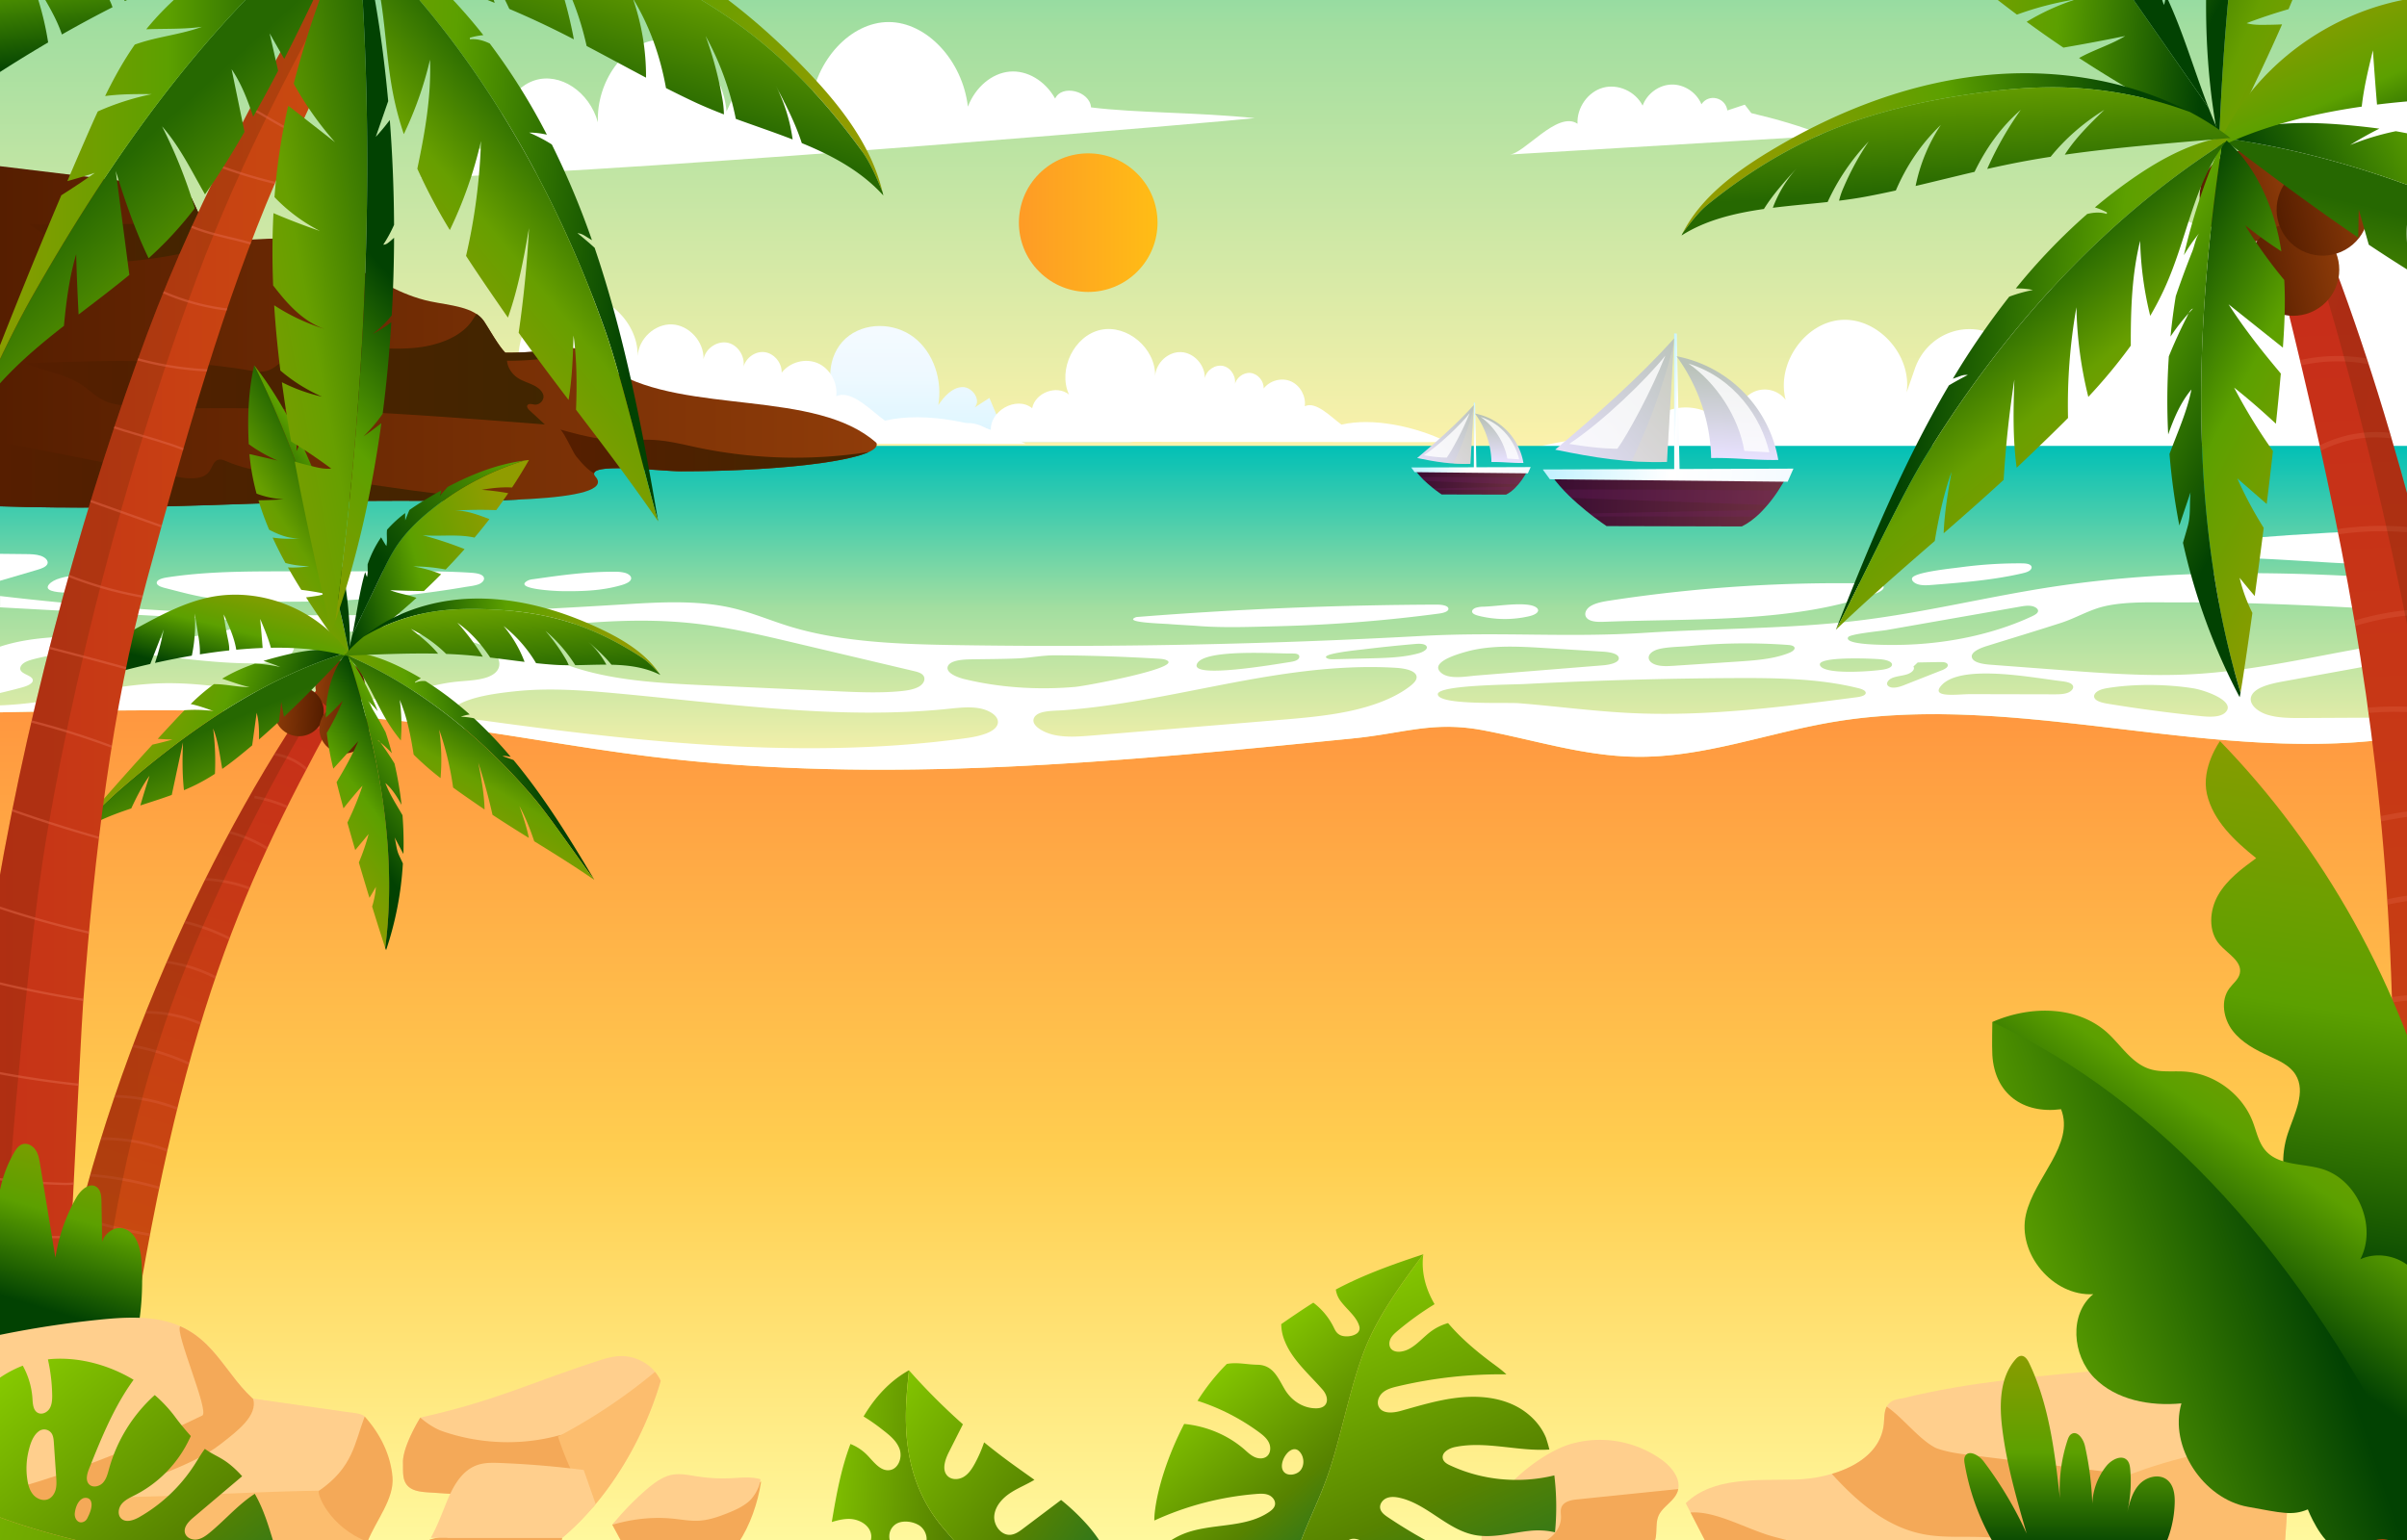 <svg xmlns="http://www.w3.org/2000/svg"
    xmlns:xlink="http://www.w3.org/1999/xlink" viewBox="0 0 2500 1600">
    <defs>
        <style>.cls-1{mask:url(#mask);filter:url(#luminosity-noclip-6);}.cls-10,.cls-2,.cls-37,.cls-4,.cls-59,.cls-6,.cls-73,.cls-77,.cls-8{mix-blend-mode:multiply;}.cls-2{fill:url(#linear-gradient);}.cls-3{mask:url(#mask-2);filter:url(#luminosity-noclip-7);}.cls-4{fill:url(#linear-gradient-2);}.cls-5{mask:url(#mask-3);filter:url(#luminosity-noclip-8);}.cls-6{fill:url(#linear-gradient-3);}.cls-7{mask:url(#mask-4);filter:url(#luminosity-noclip-9);}.cls-8{fill:url(#linear-gradient-4);}.cls-9{mask:url(#mask-5);filter:url(#luminosity-noclip-10);}.cls-10{fill:url(#linear-gradient-5);}.cls-11{fill:none;}.cls-12{isolation:isolate;}.cls-13{clip-path:url(#clip-path);}.cls-14{fill:url(#linear-gradient-6);}.cls-15,.cls-72{fill:#fff;}.cls-16{mask:url(#mask-6);}.cls-17,.cls-29,.cls-59{opacity:0.5;}.cls-17{fill:url(#linear-gradient-7);}.cls-18{fill:url(#linear-gradient-8);}.cls-19{clip-path:url(#clip-path-3);}.cls-20{mask:url(#mask-7);}.cls-21,.cls-23,.cls-25,.cls-72{mix-blend-mode:soft-light;}.cls-21{fill:url(#linear-gradient-9);}.cls-22{mask:url(#mask-8);}.cls-23{fill:url(#linear-gradient-10);}.cls-24{mask:url(#mask-9);}.cls-25{fill:url(#linear-gradient-11);}.cls-26{fill:url(#linear-gradient-12);}.cls-27{fill:url(#linear-gradient-13);}.cls-28{mask:url(#mask-10);}.cls-29{fill:url(#linear-gradient-14);}.cls-30{fill:url(#linear-gradient-15);}.cls-31{fill:url(#linear-gradient-16);}.cls-32{fill:url(#linear-gradient-17);}.cls-33{fill:url(#linear-gradient-18);}.cls-34{fill:url(#linear-gradient-19);}.cls-35{fill:url(#linear-gradient-20);}.cls-36{fill:url(#linear-gradient-21);}.cls-37,.cls-73{opacity:0.3;}.cls-38{clip-path:url(#clip-path-4);}.cls-39{fill:#e16647;}.cls-40,.cls-58,.cls-77,.cls-86{opacity:0.2;}.cls-40{fill:url(#linear-gradient-22);}.cls-41{fill:url(#linear-gradient-23);}.cls-42{fill:url(#linear-gradient-24);}.cls-43{fill:url(#linear-gradient-25);}.cls-44{fill:url(#linear-gradient-26);}.cls-45{fill:url(#linear-gradient-27);}.cls-46{fill:url(#linear-gradient-28);}.cls-47{fill:url(#linear-gradient-29);}.cls-48{fill:url(#linear-gradient-30);}.cls-49{fill:url(#linear-gradient-31);}.cls-50{fill:url(#linear-gradient-32);}.cls-51{fill:url(#linear-gradient-33);}.cls-52{fill:url(#linear-gradient-34);}.cls-53{fill:url(#linear-gradient-35);}.cls-54{fill:url(#linear-gradient-36);}.cls-55{fill:url(#linear-gradient-37);}.cls-56{fill:url(#linear-gradient-38);}.cls-57{fill:url(#linear-gradient-39);}.cls-58{fill:url(#linear-gradient-40);}.cls-60{clip-path:url(#clip-path-5);}.cls-61{fill:url(#linear-gradient-41);}.cls-62{fill:url(#linear-gradient-42);}.cls-63{fill:url(#linear-gradient-43);}.cls-64{fill:url(#linear-gradient-44);}.cls-65{fill:url(#linear-gradient-45);}.cls-66{fill:url(#linear-gradient-46);}.cls-67{fill:url(#linear-gradient-47);}.cls-68{fill:url(#linear-gradient-48);}.cls-69{fill:url(#linear-gradient-49);}.cls-70{fill:url(#linear-gradient-50);}.cls-71{fill:url(#linear-gradient-51);}.cls-72{opacity:0.8;}.cls-73{fill:#e2dec5;}.cls-74{fill:url(#linear-gradient-52);}.cls-75{fill:url(#Áåçûìÿííûé_ãðàäèåíò_282);}.cls-76{fill:url(#linear-gradient-53);}.cls-78{fill:#7e2275;}.cls-79{fill:url(#linear-gradient-54);}.cls-80{fill:url(#linear-gradient-55);}.cls-81{fill:url(#linear-gradient-56);}.cls-82{fill:url(#Áåçûìÿííûé_ãðàäèåíò_282-2);}.cls-83{fill:url(#linear-gradient-57);}.cls-84{fill:url(#linear-gradient-58);}.cls-85{clip-path:url(#clip-path-6);}.cls-86{fill:url(#linear-gradient-59);}.cls-87{fill:url(#linear-gradient-60);}.cls-88{fill:url(#linear-gradient-61);}.cls-89{fill:url(#linear-gradient-62);}.cls-90{fill:url(#linear-gradient-63);}.cls-91{fill:url(#linear-gradient-64);}.cls-92{fill:url(#linear-gradient-65);}.cls-93{fill:url(#linear-gradient-66);}.cls-94{fill:url(#linear-gradient-67);}.cls-95{fill:url(#linear-gradient-68);}.cls-96{fill:url(#linear-gradient-69);}.cls-97{fill:url(#linear-gradient-70);}.cls-98{fill:url(#linear-gradient-71);}.cls-99{fill:url(#linear-gradient-72);}.cls-100{fill:url(#linear-gradient-73);}.cls-101{fill:url(#linear-gradient-74);}.cls-102{fill:url(#linear-gradient-75);}.cls-103{fill:#ffcf8d;}.cls-104{fill:#f4a958;}.cls-105{fill:#fcbd6e;}.cls-106{fill:url(#linear-gradient-76);}.cls-107{fill:url(#linear-gradient-77);}.cls-108{fill:url(#linear-gradient-78);}.cls-109{fill:url(#linear-gradient-79);}.cls-110{fill:url(#linear-gradient-80);}.cls-111{fill:url(#linear-gradient-81);}.cls-112{fill:url(#linear-gradient-82);}.cls-113{fill:url(#linear-gradient-83);}.cls-114{fill:url(#linear-gradient-84);}.cls-115{fill:url(#linear-gradient-85);}.cls-116{fill:url(#linear-gradient-86);}.cls-117{filter:url(#luminosity-noclip-5);}.cls-118{filter:url(#luminosity-noclip-4);}.cls-119{filter:url(#luminosity-noclip-3);}.cls-120{filter:url(#luminosity-noclip-2);}.cls-121{filter:url(#luminosity-noclip);}</style>
        <filter id="luminosity-noclip" x="1372" y="-9012.32" width="635.44" height="32766" filterUnits="userSpaceOnUse" color-interpolation-filters="sRGB">
            <feFlood flood-color="#fff" result="bg"/>
            <feBlend in="SourceGraphic" in2="bg"/>
        </filter>
        <mask id="mask" x="1372" y="-9012.32" width="635.44" height="32766" maskUnits="userSpaceOnUse">
            <g class="cls-121"/>
        </mask>
        <linearGradient id="linear-gradient" x1="1689.72" y1="459.37" x2="1689.72" y2="250.38" gradientUnits="userSpaceOnUse">
            <stop offset="0" stop-color="gray"/>
            <stop offset="1" stop-color="#fff"/>
        </linearGradient>
        <filter id="luminosity-noclip-2" x="5.03" y="-9012.32" width="2552.99" height="32766" filterUnits="userSpaceOnUse" color-interpolation-filters="sRGB">
            <feFlood flood-color="#fff" result="bg"/>
            <feBlend in="SourceGraphic" in2="bg"/>
        </filter>
        <mask id="mask-2" x="5.03" y="-9012.32" width="2552.99" height="32766" maskUnits="userSpaceOnUse">
            <g class="cls-120"/>
        </mask>
        <linearGradient id="linear-gradient-2" x1="1281.52" y1="-314.05" x2="1281.52" y2="1187.1" gradientUnits="userSpaceOnUse">
            <stop offset="0"/>
            <stop offset="1" stop-color="#fff"/>
        </linearGradient>
        <filter id="luminosity-noclip-3" x="-53.58" y="-9012.32" width="1784.16" height="32766" filterUnits="userSpaceOnUse" color-interpolation-filters="sRGB">
            <feFlood flood-color="#fff" result="bg"/>
            <feBlend in="SourceGraphic" in2="bg"/>
        </filter>
        <mask id="mask-3" x="-53.58" y="-9012.32" width="1784.16" height="32766" maskUnits="userSpaceOnUse">
            <g class="cls-119"/>
        </mask>
        <linearGradient id="linear-gradient-3" x1="838.5" y1="-325.46" x2="838.5" y2="1203.2" xlink:href="#linear-gradient-2"/>
        <filter id="luminosity-noclip-4" x="-426.74" y="-9012.32" width="1506.55" height="32766" filterUnits="userSpaceOnUse" color-interpolation-filters="sRGB">
            <feFlood flood-color="#fff" result="bg"/>
            <feBlend in="SourceGraphic" in2="bg"/>
        </filter>
        <mask id="mask-4" x="-426.74" y="-9012.32" width="1506.55" height="32766" maskUnits="userSpaceOnUse">
            <g class="cls-118"/>
        </mask>
        <linearGradient id="linear-gradient-4" x1="326.54" y1="-509.23" x2="326.54" y2="1363.05" xlink:href="#linear-gradient-2"/>
        <filter id="luminosity-noclip-5" x="1918.72" y="-9012.32" width="702.89" height="32766" filterUnits="userSpaceOnUse" color-interpolation-filters="sRGB">
            <feFlood flood-color="#fff" result="bg"/>
            <feBlend in="SourceGraphic" in2="bg"/>
        </filter>
        <mask id="mask-5" x="1918.72" y="-9012.32" width="702.89" height="32766" maskUnits="userSpaceOnUse">
            <g class="cls-117"/>
        </mask>
        <linearGradient id="linear-gradient-5" x1="2270.16" y1="22.85" x2="2270.16" y2="-185.17" xlink:href="#linear-gradient"/>
        <clipPath id="clip-path">
            <rect id="SVGID" class="cls-11" width="2500" height="1600"/>
        </clipPath>
        <linearGradient id="linear-gradient-6" x1="1250" y1="471.3" x2="1250" y2="-412.31" gradientUnits="userSpaceOnUse">
            <stop offset="0" stop-color="#fdf2ab"/>
            <stop offset="0.5" stop-color="#a2dea0"/>
            <stop offset="1" stop-color="#01c0b6"/>
        </linearGradient>
        <filter id="luminosity-noclip-6" x="1372" y="250.38" width="635.44" height="209" filterUnits="userSpaceOnUse" color-interpolation-filters="sRGB">
            <feFlood flood-color="#fff" result="bg"/>
            <feBlend in="SourceGraphic" in2="bg"/>
        </filter>
        <mask id="mask-6" x="1372" y="250.38" width="635.44" height="209" maskUnits="userSpaceOnUse">
            <g class="cls-1">
                <path class="cls-2" d="M1373.61,459.37c-4.63-12.89,1.08-28.81,12.75-35.57s27.92-3.58,36.33,7.13c-4-30.69.43-65.09,22.29-86.47s64.33-20.21,77.4,7.71c-3.8-11,1.27-24.43,11.29-30s23.76-2.46,30.62,6.83c17.29-3.92,36.56,4.09,46.29,19.24-17.48-37.29,7.06-88.21,46.58-96.67s81.91,28.13,80.47,69.48c-6.63-8.88,1.6-23.27,12.44-24.5s20.92,7.35,25.29,17.59,4.34,21.8,4.23,33l14-9.33c10.33,8.4,13.12,25.05,6.11,36.5,16.6-21.28,47-30,71.93-20.59s42.62,36.16,41.84,63.39c14.19-16.55,38.57-23,58.82-15.59s34.43,35.3,35.16,57.32Z"/>
            </g>
        </mask>
        <linearGradient id="linear-gradient-7" x1="1689.72" y1="459.37" x2="1689.72" y2="250.38" gradientUnits="userSpaceOnUse">
            <stop offset="0" stop-color="#d9f5ff"/>
            <stop offset="1" stop-color="#f4faff"/>
        </linearGradient>
        <linearGradient id="linear-gradient-8" x1="1250" y1="1600" x2="1250" y2="729.14" gradientUnits="userSpaceOnUse">
            <stop offset="0" stop-color="#fff89d"/>
            <stop offset="0.46" stop-color="#ffce50"/>
            <stop offset="1" stop-color="#ff963f"/>
        </linearGradient>
        <clipPath id="clip-path-3">
            <rect id="SVGID-3" data-name="SVGID" class="cls-11" y="-411.61" width="2500" height="830.7"/>
        </clipPath>
        <filter id="luminosity-noclip-7" x="5.03" y="92.84" width="2552.99" height="215.53" filterUnits="userSpaceOnUse" color-interpolation-filters="sRGB">
            <feFlood flood-color="#fff" result="bg"/>
            <feBlend in="SourceGraphic" in2="bg"/>
        </filter>
        <mask id="mask-7" x="5.03" y="92.84" width="2552.99" height="215.53" maskUnits="userSpaceOnUse">
            <g class="cls-3">
                <path class="cls-4" d="M1733.74,244.87c-245.22,18.59-701.64,37.12-727.36,43.5l1551.64,20L2545.3,92.84C1767.12,112.4,780.28,147.19,5,203c4.56,31.74,17.84,66,22.4,97.75C778,246.05,1539,169.59,2289.53,114.89c-2.18,31.07-16.88,76.58-19.06,107.65C2095,235.84,1909.23,231.57,1733.74,244.87Z"/>
            </g>
        </mask>
        <linearGradient id="linear-gradient-9" x1="1281.52" y1="-314.05" x2="1281.52" y2="1187.1" gradientUnits="userSpaceOnUse">
            <stop offset="0" stop-color="#fff"/>
            <stop offset="1" stop-color="#c7fbf9"/>
        </linearGradient>
        <filter id="luminosity-noclip-8" x="-53.58" y="-122.69" width="1784.16" height="295.89" filterUnits="userSpaceOnUse" color-interpolation-filters="sRGB">
            <feFlood flood-color="#fff" result="bg"/>
            <feBlend in="SourceGraphic" in2="bg"/>
        </filter>
        <mask id="mask-8" x="-53.58" y="-122.69" width="1784.16" height="295.89" maskUnits="userSpaceOnUse">
            <g class="cls-5">
                <path class="cls-6" d="M58.48,82.78,1730.59-122.69,22.55-67.92-53.58,173.2,369.17,71.69Z"/>
            </g>
        </mask>
        <linearGradient id="linear-gradient-10" x1="838.5" y1="-325.46" x2="838.5" y2="1203.2" xlink:href="#linear-gradient-9"/>
        <filter id="luminosity-noclip-9" x="-426.74" y="248.02" width="1506.55" height="296.03" filterUnits="userSpaceOnUse" color-interpolation-filters="sRGB">
            <feFlood flood-color="#fff" result="bg"/>
            <feBlend in="SourceGraphic" in2="bg"/>
        </filter>
        <mask id="mask-9" x="-426.74" y="248.02" width="1506.55" height="296.03" maskUnits="userSpaceOnUse">
            <g class="cls-7">
                <path class="cls-8" d="M-376.13,374.77l-29.29,164.71-21.32,4.57Q258,444.06,948.92,372.26q-430.44,7.56-859.06,43,491.91-94,990-167.24C592,269.73,105.73,312.06-376.13,374.77Z"/>
            </g>
        </mask>
        <linearGradient id="linear-gradient-11" x1="326.54" y1="-509.23" x2="326.54" y2="1363.05" xlink:href="#linear-gradient-9"/>
        <linearGradient id="linear-gradient-12" x1="920.2" y1="464.55" x2="920.2" y2="344.45" gradientUnits="userSpaceOnUse">
            <stop offset="0" stop-color="#d9f5ff"/>
            <stop offset="0.12" stop-color="#def6ff"/>
            <stop offset="0.62" stop-color="#eef9ff"/>
            <stop offset="1" stop-color="#f4faff"/>
        </linearGradient>
        <linearGradient id="linear-gradient-13" x1="1250" y1="799.69" x2="1250" y2="463.27" xlink:href="#linear-gradient-6"/>
        <filter id="luminosity-noclip-10" x="1918.72" y="-185.17" width="702.89" height="208.02" filterUnits="userSpaceOnUse" color-interpolation-filters="sRGB">
            <feFlood flood-color="#fff" result="bg"/>
            <feBlend in="SourceGraphic" in2="bg"/>
        </filter>
        <mask id="mask-10" x="1918.72" y="-185.17" width="702.89" height="208.02" maskUnits="userSpaceOnUse">
            <g class="cls-9">
                <path class="cls-10" d="M2621.61,1.69Q2270.3,16.54,1918.72,22.85c73.16-5.64,69.94-41.14,111.9-37.5,9.15.8,18.13,4.85,27.21,3.45,11.3-1.75,19.63-11.32,29.32-17.52a54.31,54.31,0,0,1,57.18-.15c-.79-14.09,9.09-28,22.4-31.65s28.63,3.49,34.75,16.13c5.36-33.6,12.55-67.95,31.2-96.13s51.36-49,84.2-43.86c50.63,8,74.28,67.3,88.55,117.71,3.71-26,33.3-43.79,57.81-36.12s39.38,37.41,32.93,62.81c16.56-23.14,58.74-15.87,67,11.55C2584.24-30.16,2619.59-19.86,2621.61,1.69Z"/>
            </g>
        </mask>
        <linearGradient id="linear-gradient-14" x1="2270.16" y1="22.85" x2="2270.16" y2="-185.17" xlink:href="#linear-gradient-7"/>
        <linearGradient id="linear-gradient-15" x1="-0.94" y1="349.9" x2="910.68" y2="349.9" gradientUnits="userSpaceOnUse">
            <stop offset="0" stop-color="#561e00"/>
            <stop offset="1" stop-color="#8f3c09"/>
        </linearGradient>
        <linearGradient id="linear-gradient-16" x1="30.25" y1="238.77" x2="225.45" y2="238.77" gradientUnits="userSpaceOnUse">
            <stop offset="0" stop-color="#561e00"/>
            <stop offset="1" stop-color="#402600"/>
        </linearGradient>
        <linearGradient id="linear-gradient-17" x1="26.49" y1="383.66" x2="592.06" y2="383.66" xlink:href="#linear-gradient-16"/>
        <linearGradient id="linear-gradient-18" x1="581.62" y1="468.97" x2="902.43" y2="468.97" xlink:href="#linear-gradient-16"/>
        <linearGradient id="linear-gradient-19" x1="-0.94" y1="493.25" x2="538.94" y2="493.25" xlink:href="#linear-gradient-16"/>
        <linearGradient id="linear-gradient-20" x1="1058.27" y1="231.33" x2="1202.27" y2="231.33" gradientTransform="translate(494.62 -731.46) rotate(45)" gradientUnits="userSpaceOnUse">
            <stop offset="0" stop-color="#fe9b26"/>
            <stop offset="1" stop-color="#ffbd15"/>
        </linearGradient>
        <linearGradient id="linear-gradient-21" x1="527.16" y1="987.93" x2="707.1" y2="1615.06" gradientTransform="matrix(-1.22, -0.07, -0.08, 1.09, 1069.46, -310.04)" gradientUnits="userSpaceOnUse">
            <stop offset="0" stop-color="#c72e19"/>
            <stop offset="1" stop-color="#c84f0e"/>
        </linearGradient>
        <clipPath id="clip-path-4">
            <path id="SVGID-4" data-name="SVGID" class="cls-11" d="M135.41,1402.1c56.45-366.16,127.22-504.58,230.28-690.2-15.85-8.43-9.68-2.53-25.54-11C226,856.75,97.91,1126.67,58.46,1379.62Z"/>
        </clipPath>
        <linearGradient id="linear-gradient-22" x1="54.48" y1="1080.76" x2="287.35" y2="1080.76" gradientTransform="matrix(1.22, -0.01, -0.01, 1.1, -0.65, -137.44)" xlink:href="#linear-gradient-16"/>
        <linearGradient id="linear-gradient-23" x1="437.21" y1="895.98" x2="488.58" y2="895.98" gradientTransform="matrix(-0.98, -0.19, -0.19, 0.98, 978.54, -79.16)" xlink:href="#linear-gradient-15"/>
        <linearGradient id="linear-gradient-24" x1="477.98" y1="925.8" x2="529.36" y2="925.8" gradientTransform="matrix(-0.82, -0.58, -0.58, 0.82, 1256.49, 274.31)" xlink:href="#linear-gradient-15"/>
        <linearGradient id="linear-gradient-25" x1="430.11" y1="940.73" x2="481.49" y2="940.73" gradientTransform="matrix(-0.35, -0.94, -0.94, 0.35, 1398.61, 850.2)" xlink:href="#linear-gradient-15"/>
        <linearGradient id="linear-gradient-26" x1="302.18" y1="898.11" x2="181.61" y2="766.23" gradientTransform="translate(295.28 -22.52) rotate(19.5)" gradientUnits="userSpaceOnUse">
            <stop offset="0" stop-color="#909c00"/>
            <stop offset="0.54" stop-color="#679f00"/>
            <stop offset="1" stop-color="#266801"/>
        </linearGradient>
        <linearGradient id="linear-gradient-27" x1="87.31" y1="778.61" x2="296.13" y2="778.61" gradientTransform="translate(295.28 -22.52) rotate(19.5)" gradientUnits="userSpaceOnUse">
            <stop offset="0" stop-color="#909c00"/>
            <stop offset="0.51" stop-color="#5ca000"/>
            <stop offset="0.96" stop-color="#024202"/>
        </linearGradient>
        <linearGradient id="linear-gradient-28" x1="362.28" y1="523.31" x2="494.16" y2="498.81" gradientTransform="matrix(0.94, -0.35, 0.29, 0.79, -261.08, 291.54)" xlink:href="#linear-gradient-26"/>
        <linearGradient id="linear-gradient-29" x1="409.91" y1="458" x2="293.98" y2="544.65" gradientTransform="matrix(1, 0, 0, 1, 0, 0)" xlink:href="#linear-gradient-27"/>
        <linearGradient id="linear-gradient-30" x1="141.32" y1="568.35" x2="154.51" y2="680.44" gradientTransform="translate(307.52 12.1) rotate(20.71)" xlink:href="#linear-gradient-27"/>
        <linearGradient id="linear-gradient-31" x1="310.19" y1="883.93" x2="446.57" y2="781.42" gradientTransform="matrix(1, 0, 0, 1, 0, 0)" xlink:href="#linear-gradient-27"/>
        <linearGradient id="linear-gradient-32" x1="526.47" y1="724.57" x2="351.46" y2="855.36" gradientTransform="matrix(1, 0, 0, 1, 0, 0)" xlink:href="#linear-gradient-27"/>
        <linearGradient id="linear-gradient-33" x1="353.77" y1="789.64" x2="583.63" y2="804.71" gradientTransform="translate(-271.32 229.59) rotate(-20.91)" xlink:href="#linear-gradient-27"/>
        <linearGradient id="linear-gradient-34" x1="450.21" y1="848.49" x2="544.42" y2="770.29" gradientTransform="translate(-271.32 229.59) rotate(-20.91)" xlink:href="#linear-gradient-26"/>
        <linearGradient id="linear-gradient-35" x1="522.98" y1="560.89" x2="345.43" y2="604.82" gradientTransform="matrix(1, 0, 0, 1, 0, 0)" xlink:href="#linear-gradient-27"/>
        <linearGradient id="linear-gradient-36" x1="700.11" y1="367.22" x2="389.39" y2="599.44" gradientTransform="matrix(1, 0, 0, 1, 0, 0)" xlink:href="#linear-gradient-27"/>
        <linearGradient id="linear-gradient-37" x1="702.56" y1="734.8" x2="484" y2="629.29" gradientTransform="translate(-271.32 229.59) rotate(-20.91)" xlink:href="#linear-gradient-27"/>
        <linearGradient id="linear-gradient-38" x1="616.5" y1="582.21" x2="572.53" y2="725.42" gradientTransform="translate(-271.32 229.59) rotate(-20.91)" xlink:href="#linear-gradient-26"/>
        <linearGradient id="linear-gradient-39" x1="-62.65" y1="748.2" x2="398.99" y2="748.2" gradientTransform="matrix(1, 0, 0, 1, 0, 0)" xlink:href="#linear-gradient-21"/>
        <linearGradient id="linear-gradient-40" x1="-62.65" y1="748.2" x2="371.22" y2="748.2" xlink:href="#linear-gradient-16"/>
        <clipPath id="clip-path-5">
            <path id="SVGID-5" data-name="SVGID" class="cls-11" d="M353.17-55.89C284.42,65,208.71,197.15,152.73,347.24,91.67,510.93,32.89,717.73-2.79,924.6c-26.06,151.06-48.69,483.47-59.86,627.68H60.85c6.29-130.06,22.69-473.31,25.52-510.59C98.32,884,116.16,737.27,152.51,602.82c40.15-148.5,80.58-290.54,133.57-413.61C317.32,116.65,399-53.18,399-53.18S373.51-55.47,353.17-55.89Z"/>
        </clipPath>
        <linearGradient id="linear-gradient-41" x1="385.37" y1="400.77" x2="151.07" y2="144.5" gradientTransform="matrix(1, 0, 0, 1, 0, 0)" xlink:href="#linear-gradient-26"/>
        <linearGradient id="linear-gradient-42" x1="-32.16" y1="168.54" x2="373.58" y2="168.54" gradientTransform="matrix(1, 0, 0, 1, 0, 0)" xlink:href="#linear-gradient-27"/>
        <linearGradient id="linear-gradient-43" x1="176.72" y1="319.1" x2="432.99" y2="271.5" gradientTransform="matrix(1, 0, 0, 1, 0, 0)" xlink:href="#linear-gradient-26"/>
        <linearGradient id="linear-gradient-44" x1="149.33" y1="470.6" x2="390.95" y2="250.93" gradientTransform="matrix(1, 0, 0, 1, 0, 0)" xlink:href="#linear-gradient-27"/>
        <linearGradient id="linear-gradient-45" x1="232.92" y1="217.05" x2="679.57" y2="246.34" gradientTransform="matrix(1, 0, 0, 1, 0, 0)" xlink:href="#linear-gradient-27"/>
        <linearGradient id="linear-gradient-46" x1="420.32" y1="331.39" x2="603.37" y2="179.46" gradientTransform="matrix(1, 0, 0, 1, 0, 0)" xlink:href="#linear-gradient-26"/>
        <linearGradient id="linear-gradient-47" x1="872.35" y1="110.98" x2="447.67" y2="-94.04" gradientTransform="matrix(1, 0, 0, 1, 0, 0)" xlink:href="#linear-gradient-27"/>
        <linearGradient id="linear-gradient-48" x1="705.12" y1="-185.49" x2="619.69" y2="92.75" gradientTransform="matrix(1, 0, 0, 1, 0, 0)" xlink:href="#linear-gradient-26"/>
        <linearGradient id="linear-gradient-49" x1="61.61" y1="-142.08" x2="87.23" y2="75.75" gradientTransform="matrix(1, 0, 0, 1, 0, 0)" xlink:href="#linear-gradient-27"/>
        <linearGradient id="linear-gradient-50" x1="1509.13" y1="494.56" x2="1516" y2="494.56" gradientTransform="translate(49.62 -123.53) rotate(3.2)" gradientUnits="userSpaceOnUse">
            <stop offset="0" stop-color="#c0f1ff"/>
            <stop offset="0.51" stop-color="#fff"/>
            <stop offset="1" stop-color="#f4faff"/>
        </linearGradient>
        <linearGradient id="linear-gradient-51" x1="1461.3" y1="540.69" x2="1528.54" y2="471.61" gradientTransform="translate(49.62 -123.53) rotate(3.2)" gradientUnits="userSpaceOnUse">
            <stop offset="0" stop-color="#e8e1ff"/>
            <stop offset="0.99" stop-color="#b9c2b8"/>
        </linearGradient>
        <linearGradient id="linear-gradient-52" x1="1537.54" y1="518.11" x2="1537.54" y2="473.65" xlink:href="#linear-gradient-51"/>
        <linearGradient id="Áåçûìÿííûé_ãðàäèåíò_282" x1="1452.75" y1="540.67" x2="1568.77" y2="540.67" gradientTransform="translate(49.62 -123.53) rotate(3.2)" gradientUnits="userSpaceOnUse">
            <stop offset="0" stop-color="#390c31"/>
            <stop offset="1" stop-color="#703141"/>
        </linearGradient>
        <linearGradient id="linear-gradient-53" x1="1447.99" y1="527.93" x2="1571.83" y2="527.93" xlink:href="#linear-gradient-50"/>
        <linearGradient id="linear-gradient-54" x1="1712.84" y1="450.85" x2="1727.25" y2="450.85" xlink:href="#linear-gradient-50"/>
        <linearGradient id="linear-gradient-55" x1="1612.44" y1="547.66" x2="1753.57" y2="402.69" xlink:href="#linear-gradient-51"/>
        <linearGradient id="linear-gradient-56" x1="1772.46" y1="500.28" x2="1772.46" y2="406.96" xlink:href="#linear-gradient-51"/>
        <linearGradient id="Áåçûìÿííûé_ãðàäèåíò_282-2" x1="1594.51" y1="547.63" x2="1838" y2="547.63" xlink:href="#Áåçûìÿííûé_ãðàäèåíò_282"/>
        <linearGradient id="linear-gradient-57" x1="1584.5" y1="520.89" x2="1844.43" y2="520.89" xlink:href="#linear-gradient-50"/>
        <linearGradient id="linear-gradient-58" x1="-1476.96" y1="472.74" x2="-1113.47" y2="1739.55" gradientTransform="matrix(1.2, 0.26, -0.2, 1.08, 4260.76, 200.75)" xlink:href="#linear-gradient-21"/>
        <clipPath id="clip-path-6">
            <path id="SVGID-6" data-name="SVGID" class="cls-11" d="M2447.72,1737.6c83.48-743.76,18.66-1051-84.18-1467.42,35.37-8.08,20.21.17,55.61-7.9,140.22,364.16,247.27,958.12,190.48,1472.17Z"/>
        </clipPath>
        <linearGradient id="linear-gradient-59" x1="1854.01" y1="985.27" x2="2324.41" y2="985.27" gradientTransform="matrix(-1.18, -0.33, -0.28, 1.06, 5248.12, 646.18)" xlink:href="#linear-gradient-16"/>
        <linearGradient id="linear-gradient-60" x1="-2124.52" y1="230.05" x2="-2028.77" y2="230.05" gradientTransform="translate(3437.71 1977.1) rotate(64.38)" xlink:href="#linear-gradient-15"/>
        <linearGradient id="linear-gradient-61" x1="-2093.42" y1="315.14" x2="-1997.67" y2="315.14" gradientTransform="matrix(0.93, 0.36, -0.36, 0.93, 4403.83, 721.14)" xlink:href="#linear-gradient-15"/>
        <linearGradient id="linear-gradient-62" x1="-2049.56" y1="261.13" x2="-1953.81" y2="261.13" gradientTransform="matrix(0.96, 0.28, -0.28, 0.96, 4406.32, 532.7)" xlink:href="#linear-gradient-15"/>
        <linearGradient id="linear-gradient-63" x1="2567.14" y1="-240.08" x2="2342.38" y2="-485.91" gradientTransform="matrix(-0.88, 0.48, 0.48, 0.88, 4897.13, -447.3)" xlink:href="#linear-gradient-26"/>
        <linearGradient id="linear-gradient-64" x1="2166.67" y1="-462.85" x2="2555.78" y2="-462.85" gradientTransform="matrix(-0.88, 0.48, 0.48, 0.88, 4897.13, -447.3)" xlink:href="#linear-gradient-27"/>
        <linearGradient id="linear-gradient-65" x1="2894.42" y1="856.91" x2="3140.19" y2="811.26" gradientTransform="matrix(-0.98, -0.19, -0.16, 0.83, 5495.96, -226.4)" xlink:href="#linear-gradient-26"/>
        <linearGradient id="linear-gradient-66" x1="3035.92" y1="-260.88" x2="2819.84" y2="-99.39" gradientTransform="matrix(-0.99, 0.16, 0.16, 0.99, 5191.25, -472.92)" xlink:href="#linear-gradient-27"/>
        <linearGradient id="linear-gradient-67" x1="2246.74" y1="-871.14" x2="2271.31" y2="-662.24" gradientTransform="matrix(-0.87, 0.5, 0.5, 0.87, 4889.98, -411.99)" xlink:href="#linear-gradient-27"/>
        <linearGradient id="linear-gradient-68" x1="2850.02" y1="532.91" x2="3104.18" y2="341.86" gradientTransform="matrix(-0.99, 0.16, 0.16, 0.99, 5191.25, -472.92)" xlink:href="#linear-gradient-27"/>
        <linearGradient id="linear-gradient-69" x1="3253.1" y1="235.9" x2="2926.93" y2="479.67" gradientTransform="matrix(-0.99, 0.16, 0.16, 0.99, 5191.25, -472.92)" xlink:href="#linear-gradient-27"/>
        <linearGradient id="linear-gradient-70" x1="2889.79" y1="1342.19" x2="3318.13" y2="1370.28" gradientTransform="matrix(-0.98, -0.2, -0.2, 0.98, 5495.66, -288.88)" xlink:href="#linear-gradient-27"/>
        <linearGradient id="linear-gradient-71" x1="3069.5" y1="1451.86" x2="3245.07" y2="1306.14" gradientTransform="matrix(-0.98, -0.2, -0.2, 0.98, 5495.66, -288.88)" xlink:href="#linear-gradient-26"/>
        <linearGradient id="linear-gradient-72" x1="3246.61" y1="-69.11" x2="2915.7" y2="12.76" gradientTransform="matrix(-0.99, 0.16, 0.16, 0.99, 5191.25, -472.92)" xlink:href="#linear-gradient-27"/>
        <linearGradient id="linear-gradient-73" x1="3576.7" y1="-430.04" x2="2997.64" y2="2.73" gradientTransform="matrix(-0.99, 0.16, 0.16, 0.99, 5191.25, -472.92)" xlink:href="#linear-gradient-27"/>
        <linearGradient id="linear-gradient-74" x1="3537.94" y1="1251.31" x2="3130.65" y2="1054.69" gradientTransform="matrix(-0.94, -0.2, -0.17, 0.83, 5354.1, -169.12)" xlink:href="#linear-gradient-27"/>
        <linearGradient id="linear-gradient-75" x1="3377.55" y1="966.99" x2="3295.63" y2="1233.83" gradientTransform="matrix(-0.94, -0.2, -0.17, 0.83, 5354.1, -169.12)" xlink:href="#linear-gradient-26"/>
        <linearGradient id="linear-gradient-76" x1="103.92" y1="1157.46" x2="41.55" y2="1367.44" gradientTransform="matrix(1, 0, 0, 1, 0, 0)" xlink:href="#linear-gradient-27"/>
        <linearGradient id="linear-gradient-77" x1="2500.87" y1="732.69" x2="2398.36" y2="1362.38" gradientTransform="matrix(1, 0, 0, 1, 0, 0)" xlink:href="#linear-gradient-27"/>
        <linearGradient id="linear-gradient-78" x1="2492.5" y1="1086.76" x2="2305.79" y2="1363.17" gradientTransform="matrix(1, 0, 0, 1, 0, 0)" xlink:href="#linear-gradient-27"/>
        <linearGradient id="linear-gradient-79" x1="2026.68" y1="1451.69" x2="2402.54" y2="1324.78" gradientUnits="userSpaceOnUse">
            <stop offset="0" stop-color="#909c00"/>
            <stop offset="0.28" stop-color="#5ca000"/>
            <stop offset="1" stop-color="#024202"/>
        </linearGradient>
        <linearGradient id="linear-gradient-80" x1="2149.48" y1="1393" x2="2149.48" y2="1620.67" gradientTransform="matrix(1, 0, 0, 1, 0, 0)" xlink:href="#linear-gradient-27"/>
        <linearGradient id="linear-gradient-81" x1="1419.47" y1="2142.32" x2="1343.41" y2="1725.19" gradientTransform="matrix(0.97, -0.23, 0.23, 0.97, -349.05, -12.74)" gradientUnits="userSpaceOnUse">
            <stop offset="0" stop-color="#146d2f"/>
            <stop offset="0.42" stop-color="#578300"/>
            <stop offset="1" stop-color="#85c800"/>
        </linearGradient>
        <linearGradient id="linear-gradient-82" x1="1370.29" y1="1994.44" x2="1252.51" y2="1765.42" xlink:href="#linear-gradient-81"/>
        <linearGradient id="linear-gradient-83" x1="1078.68" y1="1606.43" x2="841.67" y2="1589.97" gradientTransform="matrix(1, 0, 0, 1, 0, 0)" xlink:href="#linear-gradient-81"/>
        <linearGradient id="linear-gradient-84" x1="1166.3" y1="1679.09" x2="887.08" y2="1485.05" gradientTransform="matrix(1, 0, 0, 1, 0, 0)" xlink:href="#linear-gradient-81"/>
        <linearGradient id="linear-gradient-85" x1="82.53" y1="2292.12" x2="485.13" y2="2402.63" gradientTransform="matrix(-0.81, -0.58, 0.58, -0.81, -1001.87, 3664.56)" xlink:href="#linear-gradient-81"/>
        <linearGradient id="linear-gradient-86" x1="-254.89" y1="2384.42" x2="544.05" y2="2143.54" gradientTransform="matrix(-0.81, -0.58, 0.58, -0.81, -1001.87, 3664.56)" xlink:href="#linear-gradient-81"/>
    </defs>
    <g class="cls-12">
        <g id="Layer_1" data-name="Layer 1">
            <g class="cls-13">
                <g id="background">
                    <g class="cls-13">
                        <rect class="cls-14" y="-412.31" width="2500" height="883.61"/>
                        <path class="cls-15" d="M1303.2,122.74c-59.45-6.16-123.31-5.3-170-11.17-1.3-17.17-30.52-24.15-37.29-9.15-10.44-18.63-29.22-29.72-47.48-28s-35.33,16.06-43.14,36.38C999.65,62.64,962.45,22.93,923,22.9s-76.19,39.6-81.24,87.72c-3-14.31-22.32-16.87-27.51-3.64.33-6.68-4.59-13.08-10-13.08s-10.26,6.43-9.83,13.11c3-11.87-10.25-22.09-19.81-18s-15.17,15.86-20,26.78C751,73.55,717.16,38.52,682.79,41.43S619.3,84.69,621,127.06c-8.85-31.93-39.47-52.16-65.85-43.52s-44.44,44.82-38.84,77.81c-8.4-4.37-17.44-8.83-26.33-6.57S477.65,169,476.41,173c-17,2.06-24.24,9.92-41.26,12C700.58,175.8,1288.06,124.81,1303.2,122.74Z"/>
                        <g class="cls-16">
                            <path class="cls-17" d="M1373.61,459.37c-4.63-12.89,1.08-28.81,12.75-35.57s27.92-3.58,36.33,7.13c-4-30.69.43-65.09,22.29-86.47s64.33-20.21,77.4,7.71c-3.8-11,1.27-24.43,11.29-30s23.76-2.46,30.62,6.83c17.29-3.92,36.56,4.09,46.29,19.24-17.48-37.29,7.06-88.21,46.58-96.67s81.91,28.13,80.47,69.48c-6.63-8.88,1.6-23.27,12.44-24.5s20.92,7.35,25.29,17.59,4.34,21.8,4.23,33l14-9.33c10.33,8.4,13.12,25.05,6.11,36.5,16.6-21.28,47-30,71.93-20.59s42.62,36.16,41.84,63.39c14.19-16.55,38.57-23,58.82-15.59s34.43,35.3,35.16,57.32Z"/>
                        </g>
                        <rect class="cls-18" y="729.14" width="2500" height="870.86"/>
                        <g class="cls-19">
                            <g class="cls-20">
                                <path class="cls-21" d="M1733.74,244.87c-245.22,18.59-701.64,37.12-727.36,43.5l1551.64,20L2545.3,92.84C1767.12,112.4,780.28,147.19,5,203c4.56,31.74,17.84,66,22.4,97.75C778,246.05,1539,169.59,2289.53,114.89c-2.18,31.07-16.88,76.58-19.06,107.65C2095,235.84,1909.23,231.57,1733.74,244.87Z"/>
                            </g>
                            <g class="cls-22">
                                <path class="cls-23" d="M58.48,82.78,1730.59-122.69,22.55-67.92-53.58,173.2,369.17,71.69Z"/>
                            </g>
                            <g class="cls-24">
                                <path class="cls-25" d="M-376.13,374.77l-29.29,164.71-21.32,4.57Q258,444.06,948.92,372.26q-430.44,7.56-859.06,43,491.91-94,990-167.24C592,269.73,105.73,312.06-376.13,374.77Z"/>
                            </g>
                        </g>
                        <path class="cls-26" d="M1176.94,459.37H663.46c33.45,0,55.6-24.26,88.51-18.14-4.6-16.33,6.66-35.43,22.9-38.88s34,9.51,36.08,26.37c4.2-17.31,32.38-20.22,39.87-4.12,4.23-8.74,17.92-10.25,23.87-2.63-18.24-18.49-15.68-52.83,3.53-70.23s50.58-17,71.07-1.18S979,395,974.54,420.88c6.09-8.88,14.06-18.07,24.64-18.71s20.53,13.75,12.92,21.3l15.54-10,8.69,20.64c17.13-8.72,40-3.2,51.5,12.44l11.21-7,5.82,9.46C1126.86,451,1154.94,457.39,1176.94,459.37Z"/>
                        <path class="cls-15" d="M373.24,460.42c9.59-29.54,38.14-32.35,62.67-14-3-28,35.27-49.61,56.81-32,4.38-21.6,33.87-32.59,50.76-18.9-15.61-34.67,7.23-81.28,43.69-89.17s75.73,25.3,75.13,63.48c1.15-18.13,18.07-33.63,35.78-32.78s33.14,17.89,32.64,36.05c2.21-11.46,14.75-19.63,25.81-16.83s18.44,16,15.18,27.22c1.43-10.38,11.62-18.65,21.81-17.7s18.76,11,18.34,21.44c8.57-11.15,24.7-15.41,37.47-9.9s21,20.33,19.23,34.4c15.32-7.68,36.61,15.32,50.6,25.32,42.15-9.92,101.47,2,146.35,24.16Z"/>
                        <path class="cls-15" d="M982,458.78c7.23-22.26,28.74-24.37,47.22-10.52-2.23-21.13,26.58-37.38,42.81-24.14,3.29-16.27,25.51-24.55,38.24-14.24-11.76-26.12,5.44-61.23,32.91-67.17s57.06,19.05,56.6,47.81c.87-13.65,13.62-25.33,27-24.69s25,13.48,24.59,27.16c1.67-8.64,11.11-14.79,19.45-12.67s13.89,12.07,11.43,20.5c1.08-7.82,8.75-14.05,16.43-13.34s14.14,8.27,13.82,16.16c6.46-8.4,18.61-11.62,28.23-7.46s15.85,15.31,14.48,25.92c11.55-5.79,27.59,11.53,38.13,19.07,31.76-7.47,76.45,1.48,110.26,18.2Z"/>
                        <path class="cls-15" d="M3099.11,300.82c-58.81-51.72-171.44-41.48-192,35.09-23.82-46.34-103-42.42-122.37,6.07L2668,324.11c54.78-114.47-32.64-273-156.79-281.57C2397.87,34.71,2298.43,157.78,2317,269.32c-15.34-28.93-48.62-48.59-80.75-43-42.9,7.45-73.28,58.06-60.41,100.65-19.4-46.54-103.7-29.6-104.5,21-32.13-15.71-70.47.52-82.42,34.88l-8.62,24.8c5.52-38.61-29.53-77.67-67.54-75.29s-68.14,45.55-58.06,83.18a27.28,27.28,0,0,0-46.62,5.14l-14.49,30.81c-10.75-37.06-73.59-37.7-85-.86-75.83.68-185.47,21.87-241,74.83H3196.32C3181.63,447.5,3157.91,352.54,3099.11,300.82Z"/>
                        <path id="water" class="cls-27" d="M0,463.27V740.09c147.36-2.84,295.58-5.63,441.39,11.77,78.93,9.42,156.64,24.71,235.54,34.33,241,29.36,486.47,5.2,728.33-19,53.58-5.36,83.1-18.37,135.65-8.39s103.93,26.64,157.91,27.46c69.75,1.07,135.47-24.27,203.72-35.93,196-33.48,401.13,47,597.46,14.75V463.27Z"/>
                        <g id="waves">
                            <path class="cls-15" d="M2390.89,746c-12.2.06-24.89,0-35.89-3.42s-19.67-11.47-16.73-19.22c3.41-9,19.25-12.87,32.88-15.35l77.73-14.13c16.15-2.93,33.88-7.73,51.12-9.63v-18.3c-74.53,10.11-146.46,30.34-222.48,34.5-46.14,2.53-92.49-.95-138.49-4.43l-71.7-5.41c-7.79-.59-17.33-2.13-19.12-7.13-2-5.54,7.26-9.76,15.11-12.21,25.84-8.06,51.88-15.91,77.56-24.2,15.39-5,28.86-13.44,45-17.19,23.52-5.46,53.49-3.81,78.11-4,29.22-.22,58.43.37,87.61,1.37q48.33,1.63,96.6,4.31l51.82,2.6v-32c-123.76-9.11-247.81-10.83-368.46,7.56-67.59,10.3-132.87,26.78-201.12,35-72.87,8.78-147.56,8-221.29,12.72-82,5.27-150.37-1.22-232.47,3.29-160.05,8.78-320.81,12-481.37,9.55-59.78-.9-121.4-2.87-175.49-19.54-20.27-6.24-39.17-14.47-60.33-19.27-34.47-7.82-72.1-6-108.43-3.74-216,13.24-405.46,20.26-651-8.49v11.76l243.41,13.32c2.77.15,6.08.55,7.11,2.24,1.31,2.16-2.25,4.18-5.39,5.27-39.57,13.71-87,11.47-131.69,10C74.94,660.51,33.65,660.64,0,671.86V720q11.54-2.7,22.86-5.78c5.6-1.53,12.2-4.31,11.1-8.22s-9.36-5.24-12.07-8.87c-1.93-2.59-.46-5.83,2.48-8s7.08-3.39,11.18-4.45C71.18,675.47,111,676.53,149,680s75.64,9.34,114,9.19c10.79,0,19.12-.83,28.92-3.78s16.8-11.08,11.64-17.28c-2.14-2.57-6.2-5.08-4.78-7.85s6.55-3.19,10.78-3.3c54.2-1.34,109-1.45,161.92,6.45,13.47,2,27.39,4.77,37.2,11.15S522.48,692,514.1,699.2c-8.81,7.57-25.7,7.6-40.07,9.07-25.63,2.61-48.56,11.79-73.57,16.3-37.73,6.82-77.94,2.71-116.14-2.9S207.76,709,168.64,709.89c-38.06.9-74.58,9.37-111.15,16.34A379.45,379.45,0,0,1,0,732.85v7.24c147.36-2.84,295.58-5.63,441.39,11.77,78.93,9.42,156.64,24.71,235.54,34.33,241,29.36,486.47,5.2,728.33-19,53.58-5.36,83.1-18.37,135.65-8.39s103.93,26.64,157.91,27.46c69.75,1.07,135.47-24.27,203.72-35.93,196-33.48,401.13,47,597.46,14.75V745.46ZM1919.57,662c2-3.39,34.06-6.38,40-7.42l41.15-7.23,97-17c3.86-.68,7.9-1.36,11.8-.8s7.57,2.78,7.27,5.38c-.26,2.34-3.39,4-6.32,5.41-38.51,18-85.19,28.15-132.39,29.56C1970.54,670.13,1914,671.31,1919.57,662Zm-200.9,13.85c8.2-3.85,26.14-3.71,35.71-4.62a616,616,0,0,1,102.28-1.2c2.54.18,5.43.52,6.71,2,2,2.25-1.56,4.86-4.94,6.24-15.93,6.48-35.34,7.87-54,9.11L1739,691.7c-5.6.37-11.39.73-16.76-.39C1710.73,688.9,1709,680.39,1718.67,675.88Zm-194.16.79c25.1-6.61,53.26-5,80.21-3.36l60.51,3.78c6.87.43,15.63,2,16.11,6.54.51,4.87-9,7-16.44,7.65l-130.44,10.51c-12.43,1-31.52,5-39.16-4.31C1487.32,687.75,1512.11,679.94,1524.51,676.67Zm-281.43,13.46c6.35-16.34,81.71-10.85,98.69-11.14,2.15,0,4.53,0,6.17.88,2.5,1.39,1.82,4.19-.51,5.7s-5.69,2-8.89,2.5C1326.19,689.87,1237.13,705.42,1243.08,690.13ZM984.58,692c2.53-5.55,13.52-6.74,22.35-6.92,16.6-.33,33.28-.28,49.86-1,13.65-.55,25.11-3.26,39-3.22,35.79.1,71.61,1.35,107.24,3.5,3.42.2,7.12.5,9.56,2.08,12.42,8-84.52,26.24-96,27.24-38.27,3.33-77.82.8-114.11-7.92C992.91,703.54,981.66,698.44,984.58,692Zm-413-41.37c47.54-5,96.2-8.17,144.12-3.42,37.84,3.75,74.13,12.31,110.12,20.83l122.68,29c3.15.74,6.42,1.54,8.72,3.13,5,3.5,3.13,9.6-2.22,12.89s-13,4.43-20.22,5.1c-21.9,2-44.15,1-66.2,0L736,712.14c-49.82-2.28-101.44-4.89-145.2-20.64-14.68-5.28-34.94-13-42.9-23.15C537.16,654.66,554.36,652.48,571.54,650.67ZM1036.44,751c-1.16,9.45-18.19,13.84-32.36,15.81-91.8,12.75-186.89,12.75-280.22,6.27-49.23-3.42-98.13-8.62-146.76-14.64q-37.23-4.62-74.31-9.76c-13.62-1.87-47.33-1.77-30.2-14.3C487.15,723.71,517,720.05,537.4,718c33.37-3.31,67.41-.86,100.84,2.18,115.16,10.49,231.56,28.06,346.43,16.3,10.76-1.1,21.88-2.44,32.41-.61S1037.32,743.86,1036.44,751ZM1465,712.54c-16.2,12.77-39.3,21.16-63.43,26.29s-49.45,7.24-74.62,9.33l-192.46,16c-13.53,1.13-27.65,2.21-40.51-.78-9.67-2.25-23.18-9.27-20.19-17,3.24-8.39,19.71-7.68,29.87-8.41,28.51-2.05,56.57-6.15,84.24-11,56-9.78,110.75-22.88,167.9-29.64,30.84-3.65,62.32-5.37,93.6-3.52,9,.54,20,2.52,21.75,8.31C1472.3,705.9,1468.76,709.58,1465,712.54Zm8.66-33.85c-15.64,4.41-33.11,4.89-50.13,5.31l-37.6.93c-2.52.06-5.24.09-7.28-.87-9.81-4.61,31.82-8.73,36.47-9.29q27.35-3.35,55-5.71c4.18-.36,9.46-.35,11.36,2.12C1483.75,674.22,1478.43,677.34,1473.65,678.69Zm454.94,45.7c-77.25,10.08-155.64,20.21-234.21,16.47-39.21-1.86-77.77-7.11-116.75-10.23-13.38-1.07-83.08,2.36-84.26-9.17-1-9.83,76.59-10.08,89.51-10.75q108.61-5.62,217.67-6.2c43.84-.22,88.78.29,129.74,10.53,3.56.89,7.71,2.45,7.52,5C1937.6,722.68,1932.63,723.87,1928.59,724.39ZM1890.27,691c-3-9.25,54.09-6.86,63.23-6,5.36.5,12.11,2.32,11.59,5.85-.42,2.81-5.34,4.21-9.53,4.88C1944.9,697.4,1893.73,701.58,1890.27,691ZM1977,712.08c-4.8,1.9-11.59,3.65-15.39,1-3.61-2.56-.65-6.93,3.87-8.75s10.07-2.16,14.88-3.62,9.1-5,7-8.22l4.45-4.21,22.93-.44c2.63,0,5.65,0,7.3,1.35s1.13,3.14-.24,4.44a17.57,17.57,0,0,1-5.59,3Zm170.41,7.76c-4.28,1.53-9.4,1.55-14.28,1.54l-86.58-.19c-12.46,0-40.85,4.21-30.91-8.16,19.34-24.08,95.88-8.76,125.33-5.34,4.56.54,9.76,1.42,11.7,4.17S2151.71,718.32,2147.42,719.84ZM2311,740.53c-5.24,4.78-16.08,4.42-25,3.5q-48.57-5-96.37-12.8c-6.05-1-13.14-2.68-14.44-6.67-.85-2.62,1.38-5.34,4.6-7s7.26-2.42,11.24-3c27-4.12,59.78-3.77,86.76.55C2291.3,717.26,2323.55,729.11,2311,740.53Z"/>
                            <path class="cls-15" d="M233.86,623.09a1088.59,1088.59,0,0,0,249-13.17c4.8-.82,9.49-1.21,13.87-2.74s7.47-5.18,5.33-8.11-7.79-3.65-12.68-4c-23.66-1.57-47.49-1.56-71.27-1.54L297,593.62c-41.45,0-83.34.08-123.68,6.31-4.87.75-10.81,2.52-10.51,5.78.24,2.65,4.57,4.2,8.35,5.16C192.62,616.35,211,621.67,233.86,623.09Z"/>
                            <path class="cls-15" d="M645.23,608c4.85-1.39,10.22-3.65,10.32-7.12.07-2.45-2.78-4.63-6.18-5.66a39.5,39.5,0,0,0-11-1.19c-28.64-.22-56.92,3.79-84.9,7.78a16.11,16.11,0,0,0-5,1.25c-17,8.85,28.37,11,34.12,11.1C604.49,614.47,624.79,613.89,645.23,608Z"/>
                            <path class="cls-15" d="M1666.76,646c-5.83.23-12.37.3-16.67-2.29-5.77-3.46-4-10.08,1.51-13.7s13.54-5,21.16-6.15A1571.43,1571.43,0,0,1,1947,606.36c3.24.08,7,.36,8.71,2.17,2.73,2.93-2.49,6.23-7.07,7.9C1863.39,647.39,1761.13,642.35,1666.76,646Z"/>
                            <path class="cls-15" d="M2099.75,585.3c3.64,0,8,.33,9.71,2.43,1.43,1.69.36,3.91-1.71,5.29s-4.93,2.1-7.72,2.75c-29.91,6.92-61.7,9.45-93.2,11.93-4.44.35-9,.69-13.29-.23s-8-3.49-7.69-6.41c.69-6.48,41.63-10.48,49.88-11.6A455.83,455.83,0,0,1,2099.75,585.3Z"/>
                            <path class="cls-15" d="M1541.16,630.33a29.17,29.17,0,0,0-8.2,1.09c-2.49.85-4.45,2.65-3.93,4.46.59,2,3.76,3.14,6.65,3.89a112.07,112.07,0,0,0,52.83.41c12.81-3.09,11.32-9.83-.28-11.66C1575,626.42,1554.85,629.82,1541.16,630.33Z"/>
                            <path class="cls-15" d="M1494.58,637.48c4.42-.59,9.89-2,9.81-5-.09-3.32-6.88-4.32-12-4.3-104.31.36-208.59,4.68-312.14,12.91-15.2,5.62,25.65,6.64,34.69,7.35,10.14.79,20.27,1.22,30.35,2,26.83,2,55.28.83,82.21.17A1550.87,1550.87,0,0,0,1494.58,637.48Z"/>
                            <path class="cls-15" d="M114.82,601.82c3.42,1.65,5.75,4.55,4.66,7.24-1.7,4.18-9.75,5.39-16.35,5.69-11.29.49-62.23,4.78-52.33-7.48C60.18,595.66,101.23,595.26,114.82,601.82Z"/>
                            <path class="cls-15" d="M2500,550.26q-81.63,2.15-162.79,8.74c-9.23.76-20.59,2.8-22.21,8.8-1.08,4,3.23,7.91,8.69,9.81s11.84,2.2,18,2.48c52.24,2.32,105.8,7.1,158.31,7.31Z"/>
                            <path class="cls-15" d="M42.37,577.47c-4.74-1.62-10.31-1.72-15.66-1.79Q13.38,575.5,0,575.4v28l38.19-11.22c4.53-1.34,9.55-3,11-6.13C50.71,582.71,47.11,579.09,42.37,577.47Z"/>
                        </g>
                        <g class="cls-28">
                            <path class="cls-29" d="M2621.61,1.69Q2270.3,16.54,1918.72,22.85c73.16-5.64,69.94-41.14,111.9-37.5,9.15.8,18.13,4.85,27.21,3.45,11.3-1.75,19.63-11.32,29.32-17.52a54.31,54.31,0,0,1,57.18-.15c-.79-14.09,9.09-28,22.4-31.65s28.63,3.49,34.75,16.13c5.36-33.6,12.55-67.95,31.2-96.13s51.36-49,84.2-43.86c50.63,8,74.28,67.3,88.55,117.71,3.71-26,33.3-43.79,57.81-36.12s39.38,37.41,32.93,62.81c16.56-23.14,58.74-15.87,67,11.55C2584.24-30.16,2619.59-19.86,2621.61,1.69Z"/>
                        </g>
                        <path class="cls-30" d="M910.29,460.14c-62.76-56-196.94-29.08-272.56-74.57-15-9-28.43-26-46.7-23.73-43.77,5.44-66.2,4.59-66.2,4.59-7.3-7.36-16.43-24.11-22-32.46-10.23-15.39-35.45-16.53-55.92-20.85-60.74-12.81-105.27-67.9-167.83-65.1-26.58,1.19-59.74,3.79-61.49-.87-3.88-10.38-18.69-41.47-18.69-41.47s-20.43-11.43-32.85-12.93l-167-20.19V526c155.75,4.9,266.18-5.73,415.63-5.73,67.8,0,230.24,3.44,203.44-25.49-11.28-15,67.75-5.1,89-5.1C820.05,489.64,917.6,476.36,910.29,460.14Z"/>
                        <path class="cls-31" d="M88.22,271.24c5,2.29,10.93,2.25,16.59,2.05A509.58,509.58,0,0,0,208.35,259c5.38-1.32,11-2.88,14.68-6.41a15.77,15.77,0,0,0,2.42-3c-4.48-.36-7.36-1.09-7.85-2.38-3.88-10.39-18.69-41.47-18.69-41.47s-1-.59-2.8-1.51c-.54,2.13-.69,4.34-2.5,6.05-16.14,15.25-19.58,22.47-64.45,22.47-24.39,0-74.56,1.21-98.91,0,7.16,6.53,43.05,26.33,50.22,32.86A31.28,31.28,0,0,0,88.22,271.24Z"/>
                        <path class="cls-32" d="M549.94,426.27c-1.75-1.61-3.53-4.13-1.74-5.72s4.67-.4,7.16-.2c5.62.45,10-5,9-9.6s-5.49-8.19-10.35-10.57-10.29-4-14.89-6.68c-7.21-4.26-11.88-11.33-12.51-18.67,19.78.06,42.37-1.8,61-6,1.67-.37,3.55-.92,4.19-2.26.71-1.5-.5-3.24-.39-4.79l-.42,0c-43.77,5.44-66.2,4.59-66.2,4.59-7.3-7.36-16.43-24.11-22-32.46a27.7,27.7,0,0,0-7.88-7.71c-1.19,1.67-2.31,3.45-4.23,6.42-11.36,17.53-36,26.48-59.72,28.76s-47.74-.85-71.65-1-49.3,3.17-67.46,16.13c-4.35,3.1-8.36,6.78-13.71,8.47-6.5,2.05-13.74.8-20.55-.36-75.76-12.85-153.92-10-231.15-7.18,18.77,8,40.77,11,57.46,21.75,9,5.83,16.22,13.8,26.47,18,6.94,2.85,14.77,3.76,22.46,4.45,36.54,3.28,73.4,2.42,110.15,2.5,107.89.23,215.49,8.55,322.91,16.85Z"/>
                        <path class="cls-33" d="M902.43,469.61A495.71,495.71,0,0,1,725,465.08c-14.76-3.1-29.43-6.91-44.6-7.91-14.67-1-29.44.69-44.12-.09-18.75-1-36.83-6-54.67-10.89,3.25.9,13.59,24,16.86,27.95,4.83,5.81,11,13.51,18.59,17.6,1.43-10.58,70.42-2.1,90.08-2.1C797,489.64,877.16,481.22,902.43,469.61Z"/>
                        <path class="cls-34" d="M331.08,496.25c-32.61-3.47-66.73-4.32-95.87-17-2.19-.95-4.52-2-7-1.82-6.54.5-7.57,7.95-11,12.63-6.38,8.81-21.91,7.57-33.93,5.21l-184-36.12L-.94,526c157.56,5.17,265.09-5.73,415.63-5.73,30.77,0,81,.71,124.25-1.22C473.79,519.37,385.65,502.07,331.08,496.25Z"/>
                        <path class="cls-15" d="M1895.88,141l-328.41,19.57c15.09,0,50-46.13,71-32-.88-16.62,10.71-33.06,26.38-37.43s33.8,3.81,41.24,18.6c4.59-12.53,17-21.59,30.11-21.9s25.9,8.16,31,20.46l.16-.24c7.64-11,24.57-6.88,26.72,6.47l0,.21,18.14-6,6.76,8.78C1846.29,124,1869.73,130.84,1895.88,141Z"/>
                        <circle class="cls-35" cx="1130.27" cy="231.33" r="72" transform="translate(167.47 866.97) rotate(-45)"/>
                    </g>
                </g>
                <path class="cls-36" d="M135.41,1402.1c56.45-366.16,127.22-504.58,230.28-690.2-15.85-8.43-9.68-2.53-25.54-11C226,856.75,97.91,1126.67,58.46,1379.62Z"/>
                <g class="cls-37">
                    <g class="cls-38">
                        <path class="cls-39" d="M330.77,817.53a61.92,61.92,0,0,0-53.39-33.2l.05-2.76a64.7,64.7,0,0,1,55.78,34.68Z"/>
                        <path class="cls-39" d="M320.87,852.29A151.94,151.94,0,0,0,264,829.4l.49-2.71A154.56,154.56,0,0,1,322.4,850Z"/>
                        <path class="cls-39" d="M346.36,765.21A86.38,86.38,0,0,0,301,750.9l.08-2.75a89.07,89.07,0,0,1,46.79,14.76Z"/>
                        <path class="cls-39" d="M301,902.16a136,136,0,0,0-75.1-38.6l.44-2.72A138.77,138.77,0,0,1,303,900.23Z"/>
                        <path class="cls-39" d="M290.09,940.25a153.25,153.25,0,0,0-91.23-25.42l-.11-2.75A156,156,0,0,1,291.63,938Z"/>
                        <path class="cls-39" d="M259.49,989.18a208.16,208.16,0,0,0-71.24-30.59l.6-2.68a210.92,210.92,0,0,1,72.18,31Z"/>
                        <path class="cls-39" d="M244.78,1030.21a155.76,155.76,0,0,0-78-30.08l.27-2.74A158.44,158.44,0,0,1,246.43,1028Z"/>
                        <path class="cls-39" d="M233.47,1079a143.88,143.88,0,0,0-86.62-25.87l-.08-2.75a146.59,146.59,0,0,1,88.29,26.37Z"/>
                        <path class="cls-39" d="M217.37,1117.49a250.35,250.35,0,0,0-91-31.27l.38-2.72a253,253,0,0,1,92,31.61Z"/>
                        <path class="cls-39" d="M207.83,1164.35a192.85,192.85,0,0,0-102.14-23.89l-.12-2.76a195.62,195.62,0,0,1,103.6,24.24Z"/>
                        <path class="cls-39" d="M187.76,1202.82a185.51,185.51,0,0,0-79.12-18.36h-1.81c-5.3,0-10.77,0-15.86-1.82l.91-2.6c4.65,1.63,9.89,1.65,15,1.67h1.82A188.26,188.26,0,0,1,189,1200.35Z"/>
                        <path class="cls-39" d="M185.76,1242.2a365,365,0,0,0-104.33-20.69l.14-2.75a367.94,367.94,0,0,1,105.11,20.84Z"/>
                        <path class="cls-39" d="M172.12,1286.8a558.23,558.23,0,0,1-102.86-24.53l.89-2.6a555.21,555.21,0,0,0,102.36,24.4Z"/>
                        <path class="cls-39" d="M170.23,1331.64a640.52,640.52,0,0,1-102.71-29.27l1-2.58a636,636,0,0,0,102.26,29.14Z"/>
                    </g>
                </g>
                <path class="cls-40" d="M347,704.36c-60.82,96.17-122.11,216.17-161.88,320.57-41.21,108.19-74.61,253.15-81.6,368.41l-45.1-13.72C97.91,1126.67,226,856.75,340.15,700.93,343.12,702.51,345.32,703.59,347,704.36Z"/>
                <circle class="cls-41" cx="353.23" cy="712.07" r="25.69" transform="translate(-87.4 50.51) rotate(-7.28)"/>
                <circle class="cls-42" cx="310.61" cy="739.18" r="25.69" transform="translate(-340.97 271.95) rotate(-31.56)"/>
                <circle class="cls-43" cx="357.41" cy="757.19" r="25.69" transform="translate(-479.81 768.98) rotate(-65.54)"/>
                <path class="cls-44" d="M125.81,819.26c-17.6,15.25-36.84,35.13-53.48,52.66,18.54-15.4,40.87-24.26,64-32,5.47-11.78,11.33-23.4,18.94-33.9q-5,15.33-9.51,30.81c10.9-3.54,21.89-7,32.64-10.92q5.83-27.39,11.68-54.78c-.69,16.19-.84,33.48,1,49.84q6.51-2.72,12.8-5.84A197.33,197.33,0,0,0,223.23,804a265.78,265.78,0,0,0-1.88-47.1c5.33,13.31,6.88,27.53,9.43,41.64l.06.32c10.77-7.57,21-15.92,31.07-24.46l4.68-33.87c2.41,9.34,2.57,18.35,2.4,27.78q10.51-9.13,20.77-18.69,1.19-10.19,2.38-20.36,1.39,7.74,2.8,15.49c22.87-21.6,44.87-44.42,66.36-67C273.25,704.4,195.39,759,125.81,819.26Z"/>
                <path class="cls-45" d="M288.28,682.54c-4.9,1.28-9.8,2.64-14.65,4.12,6.06,1.88,12.17,4.16,17.52,6.4a144.32,144.32,0,0,0-26.34-3.54,171.79,171.79,0,0,0-34.12,15.63c9.47,2.92,18.78,6.72,28.5,8.71-9.07.1-18.05-1.63-27.08-2.53a91.16,91.16,0,0,0-9.92-.51,206.69,206.69,0,0,0-24.14,20.64c8.11,1.69,16.08,4.55,23.89,7.39a140.25,140.25,0,0,0-30.33-.93c-4,4.08-7.88,8.23-11.75,12.38q-8.06,8.63-16,17.31c5.11.35,10.24.62,15.36.74q-10.4,2.92-20.93,5.32-44.81,48.95-87.62,99.68l1.69-1.43c16.64-17.53,35.88-37.41,53.48-52.66C195.39,759,273.25,704.4,361.3,677.69l.25-.27C337.46,671.84,312.21,676.3,288.28,682.54Z"/>
                <path class="cls-46" d="M264,379.56c-6.23,27.43-7,54.71-5.6,81.9a151,151,0,0,0,29.87,17l-25.42-5.88c-1.23-.28-2.48-.56-3.75-.73a236.52,236.52,0,0,0,7.37,41,91.59,91.59,0,0,0,28.09,5.85q-13.08,1-26.11,1.1a295.77,295.77,0,0,0,11.11,30.55c2.52,1.28,5.06,2.54,7.67,3.69,7.56,3.33,16,5.79,24.88,5.11a116.46,116.46,0,0,1-28.94-.63c4.07,8.91,8.53,17.7,13.29,26.38a94,94,0,0,0,24.94,3.29,104.07,104.07,0,0,1-22.36,1.34c4.41,7.84,9.06,15.6,13.88,23.29q12.32,1.5,24.32,4a29.22,29.22,0,0,1-8.22,2.29c-3.69.57-7.43,1.14-11.15,1.52,14.26,22.14,29.76,43.77,44.94,65.37.1-1.84.19-3.69.26-5.53C342.45,576.54,310.8,474.28,264,379.56Z"/>
                <path class="cls-47" d="M343.71,540.94q-5-16.85-10.92-33.12c-.57.91-1.16,1.81-1.79,2.7a5.17,5.17,0,0,1-2.54,2.21,59.94,59.94,0,0,0,2.32-10.34c-5.67-15-11.88-29.58-18.49-43.42a102.6,102.6,0,0,1-4.41,9.7l.66-17.37c-13.76-27.64-29-52.16-44.5-71.74,46.76,94.72,78.41,197,99.07,300.89,1.18-30.09-1.78-61.29-7.77-92.1q-3.29,4.53-6.88,8.89a70.53,70.53,0,0,0,6.05-13c-2.76-13.55-6.09-27-9.92-40.24a71,71,0,0,1-7.63,8.51A47,47,0,0,0,343.71,540.94Z"/>
                <path class="cls-48" d="M128.71,667.85a140.63,140.63,0,0,0-6.51,23.5,33.27,33.27,0,0,0-.8,7.15c10.65-2.88,22.3-5.82,34.67-8.65l14-35.81A275.62,275.62,0,0,1,161,688.75c12.2-2.71,25-5.28,38.24-7.53a159.1,159.1,0,0,0,3-43.86l3.27,20.06c1.2,7.41,2.41,15,2.1,22.42,10-1.58,20.2-3,30.45-4.07.23-4.17-.69-8.54-1.56-12.7q-2.56-12.29-4.17-24.75c5.48,11.81,11,24,13.08,36.71,9.13-.86,18.28-1.48,27.38-1.82q-1.15-15.12-2.57-30.21c4.15,9.82,8.32,19.71,11.16,30,29.64-.5,58.39,2.24,83.42,10.11C334.53,635,273,609,217.45,620.61c-26.57,5.57-50.86,18.68-74.73,31.64-29.52,16-55.65,37.29-83.36,65.45,0,0,21.4-7.88,54.15-17C117.26,689.09,121.76,677.78,128.71,667.85Z"/>
                <path class="cls-49" d="M367,698.54q-2.91-9.6-5.94-19.15l-.92-1.41c-13.71,15.27-20.34,38.24-21.5,58.73-.17,2.93-.23,5.86-.2,8.79q9.23-8.36,17.62-17.59A259.77,259.77,0,0,1,339.4,761.5a295.67,295.67,0,0,0,6.53,36.1l.24,1q13-14.31,26-28.64c-6.39,14.81-14.31,28.88-22.58,42.74,2.16,8.58,4.58,17.73,7.15,27.17,6.35-8.06,12.85-16,19.8-23.57a308.13,308.13,0,0,1-15.73,38.35c2.64,9.46,5.39,19.06,8.14,28.56l13.91-16.71a222.67,222.67,0,0,1-10.14,29.6c3.8,12.89,7.54,25.35,11,36.69q3.47-5.61,6.7-11.36a89.69,89.69,0,0,1-3.91,20.46c6.47,21,11.6,37,13.6,42.81C412.59,889.06,395.09,791.12,367,698.54Z"/>
                <path class="cls-50" d="M414.24,888.07c-2.57-5.74-2.76-12-4.4-18.05L419,887.28a362.29,362.29,0,0,0-.93-40.22c-6.25-11-13.38-21.66-17.8-33.54,7.19,6.22,12.18,14.26,16.77,22.66a362,362,0,0,0-7.29-42.91q-6.19-10.2-13.25-19.86c-.4-.54-.9-1.33-1.48-2.09-.91-.73-1.83-1.46-2.77-2.16,1,0,1.94,1.06,2.77,2.16A111.37,111.37,0,0,1,407,782.54q-2.91-11-6.51-21.8-6.25-11.75-13.07-23.18c-1.91-3.18-3.17-7.74-6.11-10a97.54,97.54,0,0,1,11.09,11.36,342.29,342.29,0,0,0-31.37-59.52q3,9.57,5.94,19.15c28.08,92.58,45.58,190.52,33.13,286.17a13,13,0,0,0,.92,2.37,345.25,345.25,0,0,0,17.44-90C417.07,894.09,415.58,891.09,414.24,888.07Z"/>
                <path class="cls-51" d="M521.94,785.65c2.5-.58,3.59-.18,6.11.29l2.47.46a441.54,441.54,0,0,0-38.31-40.15,83.22,83.22,0,0,0-13.63-1.58,42,42,0,0,1,9.28-2.35A339.61,339.61,0,0,0,442,707.66a19.74,19.74,0,0,0-10.68,1.7c-.42-.7-.44-.7.21-1.18a37.21,37.21,0,0,1,5.66-3.45q-11.5-6.9-23.63-12.71c-17.87-8.52-37.23-15.18-57-14.42,1,.86,1.9,1.73,2.82,2.62,75.78,32.54,141.76,86.12,195.3,149,16.51,19.4,47.2,64.62,62.6,84.9-25.57-43.08-51.92-85.95-83.94-124.47Q527.67,787.5,521.94,785.65Z"/>
                <path class="cls-52" d="M359.32,680.22c21.88,21.07,29.8,50.12,47,75.68,3.13,4.66,6.49,9.13,10,13.44a194.09,194.09,0,0,0-1.14-42.21c7.68,18,11.39,37.45,14.47,56.87a300.35,300.35,0,0,0,27.93,24.43,223.6,223.6,0,0,0-1.43-50.4,313.89,313.89,0,0,1,14.47,60.21c8.73,6.36,17.63,12.5,26.48,18.59,2.08,1.43,4.14,2.83,6.2,4.22-.41-16.37-3.39-32.63-6.57-48.73q8.64,26.76,14.81,54.25c12.92,8.54,25.38,16.36,37.75,24-2.24-11.25-6-22.26-9.8-33.13,6.33,11.65,11.14,24,15.38,36.6,20.27,12.57,40.48,25,62.32,40.07-15.4-20.28-46.09-65.5-62.6-84.9C501.08,766.34,435.1,712.76,359.32,680.22Z"/>
                <path class="cls-53" d="M429.09,588.52a177.53,177.53,0,0,1,33.81,3.17q10.07-10.38,19.64-21.2A393,393,0,0,0,439,556.09c17.9,1.47,36.62-1.43,53.85,2.46q8-9.49,15.53-19.27c-12.06-4.41-24.06-9.27-36.76-8.78q21.87-1.29,43.78-.52,6.43-8.68,12.48-17.58a250.93,250.93,0,0,0-27.59-3.5c10.4-1.82,21.07-3,31.56-2.4q9.3-14.07,17.54-28.57c-1.57.17-3.14.36-4.71.56A288.87,288.87,0,0,0,446.19,531c-12.44,10.17-24.11,21.48-33.19,34.73-7,10.2-12.35,21.4-17.68,32.55C385.9,618,375.53,639.56,365.75,660c-1.29,6.07-2.73,12.08-4.45,18a693,693,0,0,0,71.28-56.83c-8.83-3.25-18.56-4.42-27.33-8q17.5.72,35,.91,9.11-8.57,17.92-17.48A130,130,0,0,0,429.09,588.52Z"/>
                <path class="cls-54" d="M464.89,505.93c-1.84,2.12-3.67,4.23-5.53,6.33a9.8,9.8,0,0,0-2.31,3.58c.46-2.14.93-4.28,1.39-6.42q-7.69,4.26-15.19,8.79c-6.09,3.68-12.16,7.51-18,11.64-1.54,3.57-3,7.17-4.34,10.82-.1-2.53-.11-5.07-.06-7.6A124.4,124.4,0,0,0,402,550.39a34.41,34.41,0,0,0-.24,4.17c0,4.28.53,8.63-.49,12.79q-2.85-4.47-5.42-9.11a113.89,113.89,0,0,0-14,28.06c-.12,4.42.55,8.93-.72,13.16a35.77,35.77,0,0,1-1.85-5.14c-6.17,21-8.8,43.74-13.46,65.63,9.78-20.39,20.15-41.94,29.57-61.66,5.33-11.15,10.69-22.35,17.68-32.55,9.08-13.25,20.75-24.56,33.19-34.73a288.87,288.87,0,0,1,98.47-52.52C516.66,482.15,490,492.63,464.89,505.93Z"/>
                <path class="cls-55" d="M448.2,635.8c18.1-3,36.52-3.44,54.85-2.88,28.38.86,56.83,4.22,84.05,12.3,28.44,8.44,55.21,21.95,80,38.24,5.49,3.61,11.94,10.06,17.75,16.35-14.48-21.3-37.6-35.22-60.92-46.28-43.45-20.6-91.28-33.92-139.3-31.34-38.48,2.07-77.07,15.18-106.84,39.22A203.21,203.21,0,0,1,448.2,635.8Z"/>
                <path class="cls-56" d="M667.1,683.46c-24.79-16.29-51.56-29.8-80-38.24-27.22-8.08-55.67-11.44-84.05-12.3-18.33-.56-36.75-.08-54.85,2.88a203.21,203.21,0,0,0-70.41,25.61,149.08,149.08,0,0,0-20.38,19.9c31.62-1.2,65.09-2.93,97.59-2.18-8-9.78-18.18-17.86-28.19-25.73a140.37,140.37,0,0,1,36.61,26q12.4.45,24.53,1.51,6.76.6,13.51,1.36c-.52-.89-1.06-1.76-1.61-2.63a239.55,239.55,0,0,0-24.8-32.7c13.77,9.71,24.83,22.24,34.09,36.22,11.9,1.43,23.79,3.05,35.69,4.49A126.12,126.12,0,0,0,523,650.41,138.83,138.83,0,0,1,556.78,689c5.87.62,11.75,1.17,17.64,1.59,5.39.39,10.84.53,16.32.55a54.08,54.08,0,0,0-4.19-8.15,197,197,0,0,0-20-27.55A154.91,154.91,0,0,1,597.5,691.1c10.77-.15,21.61-.61,32.31-.56a89.64,89.64,0,0,0-18.89-23.85c8.49,7.48,17.11,15.15,24.16,23.93,17.76.41,35,2.65,50.73,10.61l-1-1.42C679,693.52,672.59,687.07,667.1,683.46Z"/>
                <path class="cls-57" d="M353.17-55.89C284.42,65,208.71,197.15,152.73,347.24,91.67,510.93,32.89,717.73-2.79,924.6c-26.06,151.06-48.69,483.47-59.86,627.68H60.85c6.29-130.06,22.69-473.31,25.52-510.59C98.32,884,116.16,737.27,152.51,602.82c40.15-148.5,80.58-290.54,133.57-413.61C317.32,116.65,399-53.18,399-53.18S373.51-55.47,353.17-55.89Z"/>
                <path class="cls-58" d="M-11,1493.72C.2,1349.51,22.83,1017.09,48.89,866,84.57,659.17,143.35,452.37,204.4,288.68c47-125.94,107.83-239.21,166.82-343.85-6-.33-12.22-.6-18.05-.72C284.42,65,208.71,197.15,152.73,347.24,91.67,510.93,32.89,717.73-2.79,924.6c-26.06,151.06-48.69,483.47-59.86,627.68H60.85c.8-16.45,1.75-36.33,2.83-58.56Z"/>
                <g class="cls-59">
                    <g class="cls-60">
                        <path class="cls-39" d="M334.84,145.81c-20.7-.83-38.95-11.58-56.6-22-11.69-6.88-23.77-14-36.52-18.24l.75-2.26c13,4.33,25.18,11.51,37,18.45,18.2,10.72,35.39,20.84,55.5,21.64Z"/>
                        <path class="cls-39" d="M298.16,194.1a506.11,506.11,0,0,1-100.62-32.65l1-2.18a503.37,503.37,0,0,0,100.15,32.51Z"/>
                        <path class="cls-39" d="M274.85,261.22l-2.2-.9a1.07,1.07,0,0,0,0-.91,6,6,0,0,0-3.39-2.42c-10.13-3.53-20.77-6.09-31.06-8.56-8.54-2.05-17.36-4.18-25.9-6.85-23.15-7.24-39.44-17.48-49.79-31.3l1.9-1.42c10,13.4,25.94,23.37,48.6,30.45,8.46,2.65,17.25,4.76,25.75,6.81,10.34,2.49,21,5.06,31.28,8.62.87.3,3.77,1.46,4.78,3.69A3.43,3.43,0,0,1,274.85,261.22Z"/>
                        <path class="cls-39" d="M244.38,323.67a239.11,239.11,0,0,1-105.78-35l1.26-2a236.88,236.88,0,0,0,104.72,34.66Z"/>
                        <path class="cls-39" d="M231.49,386.4A337.46,337.46,0,0,1,109.9,363.59l.87-2.22a334.61,334.61,0,0,0,128.68,22.55l.06,2.38C236.84,386.36,234.16,386.4,231.49,386.4Z"/>
                        <path class="cls-39" d="M206.54,475C187.67,465.78,167,459.71,147,453.84c-24.56-7.21-50-14.66-72.24-28l1.22-2c22,13.23,47.27,20.64,71.69,27.81,20.09,5.9,40.86,12,59.92,21.32Z"/>
                        <rect class="cls-39" x="127.2" y="456.33" width="2.38" height="152.85" transform="translate(-416.52 474.56) rotate(-70.35)"/>
                        <path class="cls-39" d="M158.77,622.82A398.45,398.45,0,0,1,41.23,586.25l1.05-2.14a395.91,395.91,0,0,0,116.84,36.36Z"/>
                        <path class="cls-39" d="M148.35,700.33c-41.59-11.63-83.92-22.82-125.83-33.27l.57-2.31C65,675.21,107.38,686.41,149,698Z"/>
                        <path class="cls-39" d="M121.84,779.22a819.15,819.15,0,0,0-116.77-35l.51-2.32A822.23,822.23,0,0,1,122.69,777Z"/>
                        <path class="cls-39" d="M117.4,875.74c-44.58-12-89.08-26.41-132.27-42.73l.84-2.22c43.12,16.29,87.54,30.64,132,42.66Z"/>
                        <path class="cls-39" d="M107.62,973.49A1017.47,1017.47,0,0,1-63.74,920.92l.89-2.2a1017,1017,0,0,0,171,52.45Z"/>
                        <path class="cls-39" d="M124.6,1045.3a1157.33,1157.33,0,0,1-156.15-30.18l.61-2.3a1155.41,1155.41,0,0,0,155.83,30.12Z"/>
                        <path class="cls-39" d="M112.44,1131a1062.65,1062.65,0,0,1-168.68-26.81l.56-2.31a1061.48,1061.48,0,0,0,168.3,26.75Z"/>
                        <path class="cls-39" d="M68.69,1231.24c-.78,0-1.58,0-2.4,0A742.78,742.78,0,0,1-105,1206.26l.62-2.29a740.66,740.66,0,0,0,170.72,24.86c14.27.4,22.8-2.71,26.09-9.48l2.14,1C91.05,1227.68,82.57,1231.24,68.69,1231.24Z"/>
                        <path class="cls-39" d="M42.43,1286.52c-46.61,0-93.42-.49-139.76-1.45l0-2.38C-34.14,1284,29.89,1284.43,93,1284l0,2.38Q67.82,1286.51,42.43,1286.52Z"/>
                        <path class="cls-39" d="M6.13,1370a415.42,415.42,0,0,1-93.48-10.66l-.73-.17-.16-.73a4.22,4.22,0,0,1,1.5-4.09,4.24,4.24,0,0,1,4.28-.88l-.86,2.21a1.92,1.92,0,0,0-1.87.47,2.25,2.25,0,0,0-.71,1.08,412.7,412.7,0,0,0,121.53,9.34c18.15-1.3,38.78-4.21,54.23-16l1.44,1.89c-16,12.16-37,15.15-55.5,16.47Q21,1370,6.13,1370Z"/>
                    </g>
                </g>
                <path class="cls-61" d="M33.79,307.47C11.45,346.82-10.89,395.72-30,438.62c24-40.25,59.13-70.94,96.4-100.08,2.37-25.14,5.57-50.22,12.7-74.39q.84,31.31,2.56,62.6c17.68-13.55,35.57-27,52.7-41.16L120.23,177.66c9.24,30.1,20.18,61.87,34.14,90.65q10.15-9.19,19.66-19a384.87,384.87,0,0,0,28.28-33,515.13,515.13,0,0,0-34-85.05c18.4,20.93,30.47,46,44.29,70.15l.31.54c14.82-20.84,28.19-42.8,41.05-64.95q-6.71-32.54-13.4-65.08c10.46,15.54,16.6,32,22.41,49.33Q276.3,97.66,288.89,73.5q-4.41-19.41-8.83-38.84Q287.64,48,295.23,61.23c27.88-54.41,53.38-110.47,78.06-165.84C229.35,1.45,122.13,151.88,33.79,307.47Z"/>
                <path class="cls-62" d="M242.7-48.35c-8.15,5.52-16.23,11.19-24.17,17.06,12.33-.51,25-.28,36.26.35a281.44,281.44,0,0,0-50.56,10.6c-19.12,15.19-37,31.82-52.34,50.77,19.24-.8,38.76.12,57.83-2.55-16.55,6.07-34.11,8.74-51.23,12.94A181.86,181.86,0,0,0,140,46.32c-11.75,16.87-21.73,34.92-30.82,53.47,16-2.16,32.4-2.09,48.56-2a271.49,271.49,0,0,0-56.17,18c-4.63,10-9.08,20.18-13.48,30.29q-9.15,21-18.15,42.1c9.6-2.68,19.16-5.5,28.63-8.61q-17.14,12.1-34.89,23.32Q13.34,321.62-32.16,442.33c.71-1.25,1.43-2.49,2.16-3.71,19.11-42.9,41.45-91.8,63.79-131.15,88.34-155.59,195.56-306,339.5-412.08l.29-.63C325.83-99.84,282.48-75.31,242.7-48.35Z"/>
                <path class="cls-63" d="M370.46-86.09c-29.84,54.46-49.57,113-65.4,173A341.34,341.34,0,0,0,348,147.77l-42.36-33.12c-2-1.6-4.14-3.22-6.34-4.61a639.8,639.8,0,0,0-14.2,94.77A176.55,176.55,0,0,0,332.36,240q-24.51-8.33-48.32-18.55c-1.32,25-1.36,50-.34,75.13,3.72,4.8,7.49,9.56,11.48,14.15,11.53,13.28,25.25,25.37,41.9,31a206.45,206.45,0,0,1-52.32-24.58c1.42,22.59,3.62,45.21,6.44,67.83a175.21,175.21,0,0,0,43.23,27.13,180,180,0,0,1-41.65-15c2.76,20.53,6,41.07,9.6,61.6q21.44,13.13,41.65,28.11c-5.06.7-11.56-.42-16.53-1.63-7.11-1.72-14.31-3.49-21.35-5.64,11.07,59.4,24.74,118.72,37.85,177.7,1.43-3.91,2.82-7.84,4.2-11.79C380.59,403.69,391.84,156.69,370.46-86.09Z"/>
                <path class="cls-64" d="M406.88,327.55c1.53-27,2.32-53.91,2.42-80.54q-2.48,2.28-5.07,4.41c-1.78,1.46-3.84,2.94-6.13,2.76a140,140,0,0,0,11.19-20.56c-.19-37.14-1.71-73.64-4.43-108.92a221.45,221.45,0,0,1-14.57,17.5l12.91-37.14c-6.44-70.92-17.75-136.31-32.74-191.15,21.38,242.78,10.13,489.78-22.26,731.54,22.42-64.27,38.07-134.25,47.91-205.84q-9,7.18-18.53,13.77a153.24,153.24,0,0,0,19.84-23.45c4.1-31.56,7.08-63.39,9-95.15a130.92,130.92,0,0,1-19.64,12.31A96.32,96.32,0,0,0,406.88,327.55Z"/>
                <path class="cls-65" d="M599.77,242.23c5,.68,6.64,2.16,10.9,4.76l4.16,2.54a859.06,859.06,0,0,0-41.7-99.44,158.38,158.38,0,0,0-23.64-12.32A81.73,81.73,0,0,1,568,139.93a659.14,659.14,0,0,0-59.31-94.74c-6.5-3.12-13.48-5.09-20.56-4.34-.28-1.54-.32-1.57,1.2-2A71.75,71.75,0,0,1,502,36.52Q485.86,16,467.89-2.92c-26.53-27.86-57.05-53.39-93.49-65.73,1.17,2.23,2.26,4.47,3.31,6.72,115,111.62,197.58,254.64,251.14,406,16.51,46.65,40.86,150,54.75,197.52-16.54-95.93-34.65-192-66-284.15Q608.89,249.56,599.77,242.23Z"/>
                <path class="cls-66" d="M377.71-61.93C402.8-8.5,397,49.71,410.51,108c2.45,10.63,5.46,21.07,8.9,31.35A376.51,376.51,0,0,0,446.63,62c1.42,38.1-5.3,75.88-13.18,113.27A579.74,579.74,0,0,0,467.21,239a435.92,435.92,0,0,0,32.36-92.47,609.5,609.5,0,0,1-15.5,119.32c11.44,17.6,23.33,34.93,35.17,52.11q4.17,6.06,8.32,12c10.62-30,16.48-61.6,21.88-93q-2.87,54.57-10.73,108.75c17.52,24.46,34.71,47.3,51.83,69.83,3.73-22,4.49-44.58,5.19-66.94,3.42,25.54,3.57,51.33,2.54,77.11,28.08,36.88,56.1,73.54,85.33,116-13.89-47.5-38.24-150.87-54.75-197.52C575.29,192.71,492.68,49.69,377.71-61.93Z"/>
                <path class="cls-67" d="M531.53-80.43c34.9,7.18,68.68,19.09,101.57,32.81C684-26.38,733.33-.55,777.14,33c45.76,35,85,78.13,118.69,124.89,7.46,10.35,14.7,26.54,20.88,42-11.51-48.7-43.82-90-78.49-126.25C773.64,6.09,696.06-51.26,607.11-79.87c-71.29-22.93-150.43-25.9-221.14-2.9A394.71,394.71,0,0,1,531.53-80.43Z"/>
                <path class="cls-68" d="M895.83,157.89C862.13,111.13,822.9,68,777.14,33,733.33-.55,684-26.38,633.1-47.62c-32.89-13.72-66.67-25.63-101.57-32.81A394.71,394.71,0,0,0,386-82.77a289.64,289.64,0,0,0-50.78,22C393.4-41,455.35-21,513.83,3c-7.74-23.32-20.62-45-33.32-66.27A273.25,273.25,0,0,1,529,9.25C543.74,15.54,558.27,22.1,572.41,29Q584.28,34.78,596,40.85c-.33-2-.71-4-1.1-5.9A463.46,463.46,0,0,0,572.55-41.6C590.82-14.44,602.2,16,609.31,47.78c20.62,10.85,41.07,22,61.68,32.89A245.48,245.48,0,0,0,657.15-2c17.75,29.26,28.61,60.37,34.59,93.49,10.23,5.2,20.51,10.27,30.91,15.12C732.16,111,742,115,751.9,118.87A105.48,105.48,0,0,0,750,101.18a383.12,383.12,0,0,0-17.14-63.86,301.24,301.24,0,0,1,31.39,86.17c19.64,7.2,39.64,13.88,59,21.39a173.89,173.89,0,0,0-17.73-56.4c10.21,19.46,20.55,39.38,27.25,60.19,31.94,13.06,61.7,29.09,84.72,54.44-.24-1.08-.5-2.16-.75-3.24C910.53,184.43,903.29,168.24,895.83,157.89Z"/>
                <path class="cls-69" d="M-87.32,68.26A273.52,273.52,0,0,0-83,115.43,63.1,63.1,0,0,0-79.54,129C-62.16,116.44-43,103.07-22.46,89.44q.45-37.38.89-74.74A534.44,534.44,0,0,1-14.3,84.05C6,70.74,27.57,57.25,50,44.09A308.34,308.34,0,0,0,25.34-37.7L45.07-3.49C52.36,9.15,59.74,22.06,64.3,35.83,81.42,26.07,99,16.56,116.85,7.51c-2.45-7.75-7.13-15.06-11.56-22Q92.2-35.09,80.71-56.64c18.06,17.71,36.51,36,49,57.74,16-7.84,32.2-15.27,48.5-22.13q-12.5-26.68-25.43-53.14c14.3,15,28.67,30.11,40.89,46.8,53.51-21.28,107.66-36,158.57-39C264.22-132.85,134.49-138,41.5-78.6-3-50.21-38.1-9.68-72.57,30.26c-42.64,49.42-75.52,106-106.53,176.26,0,0,33.48-29,86.71-68.18C-93.53,114.72-93.13,91.07-87.32,68.26Z"/>
                <polygon class="cls-70" points="1532.07 418.42 1533.58 490.94 1530.8 490.78 1530.76 418.35 1532.07 418.42"/>
                <path class="cls-71" d="M1530.76,420.79c-17.36,19.41-38.92,38.35-58.86,55.1,19.2,3.92,35.71,6.66,55.3,6.07Z"/>
                <path class="cls-72" d="M1526.41,429.34c-9.25,11.61-30.82,32.63-47.61,43.71,15.78,2.64,23.89,2.36,23.89,2.36C1507.68,468.58,1519.53,446.89,1526.41,429.34Z"/>
                <path class="cls-73" d="M1530.62,423.21a295.42,295.42,0,0,1-20.95,58.4,171.35,171.35,0,0,0,17.53.35Z"/>
                <path class="cls-74" d="M1582.31,481A63.16,63.16,0,0,0,1532,429.65,89.16,89.16,0,0,1,1549.08,480C1561.46,479.84,1569.94,481.19,1582.31,481Z"/>
                <path class="cls-72" d="M1577.87,477.21c-4-17-16.87-36.67-40-44,13.77,9.56,24.82,26.38,27.67,43.25C1570.88,476.71,1572.52,477,1577.87,477.21Z"/>
                <path class="cls-75" d="M1470.34,489.07l116.19-.07s-9.35,18.66-22.29,24.9l-66.9-.17S1479.65,502.07,1470.34,489.07Z"/>
                <polygon class="cls-76" points="1465.75 485.7 1469.28 490.55 1586.94 491.77 1589.81 485.28 1465.75 485.7"/>
                <g class="cls-77">
                    <path class="cls-78" d="M1475.86,495.71c1.31,1.4,2.67,2.75,4,4.05l97.1,3.52a75.85,75.85,0,0,0,5.33-7.18C1557.57,495.9,1487.38,495.39,1475.86,495.71Z"/>
                    <path class="cls-78" d="M1574.85,505.7l-86,1.76,1.94,1.51,80.69,0A46.29,46.29,0,0,0,1574.85,505.7Z"/>
                </g>
                <polygon class="cls-79" points="1741.55 346.55 1744.71 498.75 1738.89 498.43 1738.79 346.4 1741.55 346.55"/>
                <path class="cls-80" d="M1738.8,351.53c-36.44,40.74-81.69,80.48-123.53,115.64,40.3,8.23,74.94,14,116.06,12.75Z"/>
                <path class="cls-72" d="M1729.68,369.48c-19.43,24.36-64.7,68.48-99.94,91.73,33.12,5.54,50.14,5,50.14,5C1690.35,451.84,1715.22,406.3,1729.68,369.48Z"/>
                <path class="cls-73" d="M1738.5,356.62a620.66,620.66,0,0,1-44,122.57,364.87,364.87,0,0,0,36.79.73Z"/>
                <path class="cls-81" d="M1847,477.87a132.58,132.58,0,0,0-105.68-107.74c22.25,30.46,35.26,68,35.92,105.75C1803.23,475.46,1821,478.3,1847,477.87Z"/>
                <path class="cls-72" d="M1837.67,469.94c-8.34-35.59-35.4-77-84-92.25,28.89,20.05,52.09,55.35,58.08,90.76C1823,468.91,1826.45,469.49,1837.67,469.94Z"/>
                <path class="cls-82" d="M1612,494.84l243.87-.15s-19.63,39.16-46.78,52.26l-140.42-.35S1631.54,522.13,1612,494.84Z"/>
                <polygon class="cls-83" points="1602.36 487.77 1609.77 497.95 1856.72 500.5 1862.73 486.88 1602.36 487.77"/>
                <g class="cls-77">
                    <path class="cls-78" d="M1623.58,508.77c2.75,2.93,5.6,5.78,8.47,8.51l203.8,7.39a162.73,162.73,0,0,0,11.2-15.08C1795.08,509.18,1647.75,508.11,1623.58,508.77Z"/>
                    <path class="cls-78" d="M1831.35,529.73l-180.59,3.71c1.41,1.11,2.76,2.17,4.06,3.16l169.37.07C1826.69,534.48,1829.08,532.14,1831.35,529.73Z"/>
                </g>
                <path class="cls-84" d="M2447.72,1737.6c83.48-743.76,18.66-1051-84.18-1467.42,35.37-8.08,20.21.17,55.61-7.9,140.22,364.16,247.27,958.12,190.48,1472.17Z"/>
                <g class="cls-37">
                    <g class="cls-85">
                        <path class="cls-39" d="M2375.8,494.59l-4.07-3.8a132,132,0,0,1,58.57-36.33,129.43,129.43,0,0,1,68.5-1.8l-1.35,5.4C2453.61,447.12,2407,461.11,2375.8,494.59Z"/>
                        <path class="cls-39" d="M2376.73,567.59l-1.77-5.28a312.42,312.42,0,0,1,125.28-14.82l-.48,5.54A306.73,306.73,0,0,0,2376.73,567.59Z"/>
                        <path class="cls-39" d="M2373.07,384.32,2371.3,379a180,180,0,0,1,99-4.05l-1.3,5.41A174.41,174.41,0,0,0,2373.07,384.32Z"/>
                        <path class="cls-39" d="M2389.11,675.33l-2.81-4.81a280.27,280.27,0,0,1,170.23-36.29l-.6,5.53A274.64,274.64,0,0,0,2389.11,675.33Z"/>
                        <path class="cls-39" d="M2390.24,755.34l-1.78-5.27c61.89-21,131.06-21.47,194.77-1.36l-1.68,5.31C2519,734.26,2451,734.73,2390.24,755.34Z"/>
                        <path class="cls-39" d="M2424.05,866.93l-1.79-5.27a425.7,425.7,0,0,1,157.11-22.27l-.25,5.56A420.27,420.27,0,0,0,2424.05,866.93Z"/>
                        <path class="cls-39" d="M2431,954.71l-2.06-5.18a320.25,320.25,0,0,1,170.95-17.74l-.92,5.48A314.62,314.62,0,0,0,2431,954.71Z"/>
                        <path class="cls-39" d="M2427.33,1055.71l-1.92-5.22c58.77-21.52,124.86-23.21,186.09-4.76l-1.61,5.33C2549.81,1033,2485,1034.61,2427.33,1055.71Z"/>
                        <path class="cls-39" d="M2438.35,1139.37l-1.45-5.37a511,511,0,0,1,196.15-13l-.71,5.52A505.52,505.52,0,0,0,2438.35,1139.37Z"/>
                        <path class="cls-39" d="M2644,1243.17c-69.35-22-142.58-24.58-211.77-7.4l-1.34-5.4c70.19-17.42,144.46-14.83,214.8,7.5Z"/>
                        <path class="cls-39" d="M2646.61,1333.31c-9.57,0-19-2.52-28.11-5l-3.54-.94a374.84,374.84,0,0,0-164-6l-1-5.47a380.32,380.32,0,0,1,166.44,6.11l3.57,1c9.88,2.64,20.09,5.37,30,4.64l.41,5.55C2649.12,1333.27,2647.86,1333.31,2646.61,1333.31Z"/>
                        <path class="cls-39" d="M2648.43,1414a738.33,738.33,0,0,0-214.35-14.82l-.44-5.54a743.47,743.47,0,0,1,216,14.92Z"/>
                        <path class="cls-39" d="M2578.42,1502.27a1131.16,1131.16,0,0,1-141.34-8.88l.7-5.52a1121.26,1121.26,0,0,0,212.47,6.51l.36,5.56Q2614.65,1502.27,2578.42,1502.27Z"/>
                        <path class="cls-39" d="M2508.41,1585q-45.72,0-91.33-3.23l.39-5.55a1285.39,1285.39,0,0,0,214.78-2.77l.54,5.54C2591.63,1583,2550,1585,2508.41,1585Z"/>
                    </g>
                </g>
                <path class="cls-86" d="M2403.9,265.32c67.75,219.67,123.83,486,146.18,710.61,23.17,232.72,11.66,533-35.64,761.43l95.19-2.91c56.79-514-50.26-1108-190.48-1472.17C2412.51,263.8,2407.65,264.74,2403.9,265.32Z"/>
                <circle class="cls-87" cx="2332.39" cy="204.05" r="47.87" transform="translate(1619.52 2434.19) rotate(-77.27)"/>
                <circle class="cls-88" cx="2381.69" cy="280.06" r="47.87" transform="translate(249.7 1378.01) rotate(-33.95)"/>
                <circle class="cls-89" cx="2412.4" cy="217.63" r="47.87" transform="translate(202.17 1208.55) rotate(-29.3)"/>
                <path class="cls-90" d="M2782.65,333.68c36.91,22.83,78.21,53.69,114,81-38.69-22.83-82.4-32.48-127.17-39.84-13.56-20.06-27.8-39.69-44.93-56.75q13.71,26.75,26.67,53.85c-21.12-3.26-42.36-6.34-63.3-10.38l-37.77-97.32c6.07,29.59,11.49,61.36,13,92-8.51-2.05-16.94-4.33-25.27-6.94a367.46,367.46,0,0,1-39-14.79,493.91,493.91,0,0,1-10.54-87.21c-5.85,26.08-4.49,52.7-5,79.41v.6c-22.06-10.71-43.42-23-64.43-35.76q-9.35-30.45-18.68-60.92c-1.65,17.89.74,34.52,3.84,51.82q-22-13.69-43.76-28.22l-10.44-36.75q-.26,14.67-.53,29.34c-48.5-32.94-95.76-68.39-142-103.61C2477.27,166.19,2636.71,243.42,2782.65,333.68Z"/>
                <path class="cls-91" d="M2443.11,130.43c9.4.9,18.81,1.95,28.19,3.23-10.61,5.25-21.15,11.27-30.34,17a270.41,270.41,0,0,1,47.41-14.34c23.08,4,45.78,9.74,67.41,18.63-16.56,8.18-32.56,17.94-49.84,24.47,16.72-2.51,32.73-8.35,49.07-12.69a173,173,0,0,1,18.11-3.89c17.64,8.78,34.35,19.37,50.54,30.8-14.43,5.53-28.23,13.16-41.77,20.7a260.17,260.17,0,0,1,55.54-10.72c8.52,6.32,16.92,12.8,25.28,19.28q17.39,13.47,34.65,27.07c-9.31,2.17-18.66,4.19-28.06,5.94q20,2.3,40.09,3.56,97,76.73,190.81,157.35c-1.17-.72-2.34-1.43-3.52-2.13-35.82-27.3-77.12-58.16-114-81-145.94-90.26-305.38-167.49-475.31-190.48l-.53-.41C2349.47,125.37,2397.24,126.06,2443.11,130.43Z"/>
                <path class="cls-92" d="M2397.68-434.17c19.61,48.62,29.07,98.59,34.63,149A281,281,0,0,1,2382.43-245l45-18.37c2.19-.89,4.4-1.79,6.69-2.48a440.25,440.25,0,0,1-1.38,77.62,170.17,170.17,0,0,1-49.94,19.09q24.36-2.06,48.36-5.73a549.44,549.44,0,0,1-11.36,59.51c-4.26,3.11-8.55,6.18-13,9.07-12.92,8.38-27.71,15.4-44.26,16.79a216.35,216.35,0,0,0,53.06-9.77c-4.85,17.62-10.43,35.11-16.61,52.49a175,175,0,0,1-44.91,13.46,194.27,194.27,0,0,0,41.54-4.17c-5.79,15.73-12,31.38-18.62,47q-22.22,6.42-43.56,14.53c4.65,1.5,10.94,1.81,15.8,1.77,7-.05,14-.11,21-.51-19.66,45-41.75,89.37-63.26,133.61q-1.11-5-2.12-10.1C2312-48.48,2339.8-246,2397.68-434.17Z"/>
                <path class="cls-93" d="M2299.06-113.6c2.76-21.64,6.21-43.08,10.26-64.18q2,2.26,4.08,4.44c1.45,1.48,3.15,3,5.34,3.31a108.61,108.61,0,0,1-7.33-18.34c6-29.35,13.06-57.95,21.11-85.37a189.66,189.66,0,0,0,11,16.54L2337.13-289c17.1-54.93,37.91-104.58,60.55-145.2C2339.8-246,2312-48.48,2304.83,148.82c-11.11-55-14.94-113.28-13.07-171.75q7.39,7.37,15.3,14.32a131.66,131.66,0,0,1-15-22.22c1.05-25.73,3.2-51.47,6.3-77a131.94,131.94,0,0,0,16.57,13.37A87.54,87.54,0,0,1,2299.06-113.6Z"/>
                <path class="cls-94" d="M2732.32,56a262.48,262.48,0,0,1,18.95,41.29,61.16,61.16,0,0,1,3.61,12.92c-20.45-2.13-42.77-4.09-66.37-5.61q-18.23-30.85-36.46-61.71A513.64,513.64,0,0,0,2679.16,104c-23.25-1.37-47.63-2.28-72.58-2.5A295.9,295.9,0,0,1,2588,21.74q0,18.93-.05,37.87c0,14,0,28.26,2.8,41.88-18.89.07-38.05.56-57.23,1.57-1.66-7.62-1.27-15.93-.91-23.83q1.07-23.37.31-46.78c-6.56,23.36-13.16,47.37-13.15,71.43-17.05,1.13-34.07,2.7-50.91,4.77q-2.36-28.14-4.25-56.33c-4.72,19.31-9.45,38.74-11.63,58.45-54.67,7.88-106.75,21.48-150.47,43.39C2343.91,56.78,2449.33-9.48,2555-4.55c50.54,2.36,99.13,19.26,146.88,36,59.07,20.71,113.47,52.07,172.81,95.64,0,0-41.71-8.14-104.68-15.24C2759.69,91.66,2748.06,72.19,2732.32,56Z"/>
                <path class="cls-95" d="M2303,183.26c1.67-12.34,3.44-24.66,5.23-37,.43-1,.85-1.91,1.29-2.86,29.75,24,48.78,64.31,57,101.64,1.18,5.35,2.15,10.72,3,16.12q-19.47-12.63-37.64-27.13a480.77,480.77,0,0,0,40.65,56.85c1.23,22.71.3,45.64-1.3,68.35,0,.64-.09,1.3-.14,1.94l-56.4-45c16.17,25.34,34.91,48.88,54.25,71.92-1.44,16.42-3.16,34-5.08,52.12-14.08-13-28.4-25.66-43.43-37.49a573.9,573.9,0,0,0,40.33,65.88c-2.05,18.18-4.24,36.67-6.49,55L2323.72,497a415.19,415.19,0,0,0,27.45,51.45c-3.15,24.85-6.34,48.87-9.33,70.78q-8-9.32-15.71-18.91a168.09,168.09,0,0,0,13.28,36.48c-5.65,40.6-10.33,71.57-12.3,82.8C2275.78,547.32,2278.88,361.94,2303,183.26Z"/>
                <path class="cls-96" d="M2272.47,546c3-11.34,1.51-22.86,2.72-34.53l-11.64,34.47a677.66,677.66,0,0,1-10.23-74.28c8.21-22.12,18.17-43.83,22.78-67-11.39,13.59-18.16,29.86-24.13,46.67a679.37,679.37,0,0,1,.66-81.1q8.38-20.62,18.49-40.47c.56-1.11,1.26-2.73,2.09-4.3,1.47-1.62,2.95-3.22,4.46-4.79-1.77.35-3.25,2.52-4.46,4.79a208.47,208.47,0,0,0-18.86,24.24q2.08-21.1,5.49-42,8-23.48,17.17-46.53c2.57-6.42,3.53-15.18,8.26-20.23a182.82,182.82,0,0,0-17,24.19,637.89,637.89,0,0,1,40-118.82c-1.79,12.33-3.56,24.65-5.23,37-24.15,178.68-27.25,364.06,24.08,536.33-.55,3.15-.9,4.79-1,4.62a643,643,0,0,1-58.8-160.32C2269.05,557.9,2270.88,551.94,2272.47,546Z"/>
                <path class="cls-97" d="M2043.88,389.56c-4.77-.32-6.65.74-11.16,2.35l-4.4,1.57a824.19,824.19,0,0,1,58.55-85.24,152.28,152.28,0,0,1,24.61-6.95,78.51,78.51,0,0,0-17.78-1.58,632,632,0,0,1,74.17-77.4c6.71-1.65,13.65-2.14,20.16-.05.56-1.4.6-1.42-.74-2.11a70.23,70.23,0,0,0-11.44-4.67c12.74-10.72,26-20.89,39.69-30.39,30.35-21,64-39,100.61-43.48-1.53,1.87-3,3.76-4.42,5.66-129.74,82.39-235.2,200.57-315,332.23-24.6,40.59-67.63,132.9-89.94,174.8,34.24-86.86,70-173.56,117.44-253.94Q2033.88,394.66,2043.88,389.56Z"/>
                <path class="cls-98" d="M2311.73,147.27c-34,45.27-39.92,101.07-63.95,153.2-4.38,9.5-9.24,18.72-14.48,27.7a361.15,361.15,0,0,1-10.46-78c-8.76,35.5-9.82,72.29-9.72,108.94A556.83,556.83,0,0,1,2169,412.34a418,418,0,0,1-12.35-93.13,585.24,585.24,0,0,0-8.72,115.06c-14.17,14.3-28.72,28.24-43.18,42.07q-5.11,4.88-10.16,9.62c-4.12-30.24-3.46-61.06-2.39-91.62q-8,51.81-11.14,104.21c-21.23,19.55-41.82,37.64-62.29,55.47.78-21.37,4.48-42.74,8.18-63.88-8.19,23.32-13.36,47.5-17.43,71.91-33.55,29.16-67,58.12-102.74,92.25,22.31-41.9,65.34-134.21,89.94-174.8C2076.53,347.84,2182,229.66,2311.73,147.27Z"/>
                <path class="cls-99" d="M2156.12-.7a330.27,330.27,0,0,0-61.25,15.89Q2073.27-.94,2052.45-18a732.8,732.8,0,0,1,75.85-39.45c-32.5,8-67.79,8.26-98.34,20.54q-17.51-15.11-34.3-30.85c20.88-11.69,41.51-24.19,65-27.06q-40.61,4.11-80.7,12.06-14.42-14.1-28.18-28.64A470.25,470.25,0,0,1,2001.51-126c-19.66-.25-39.66.66-58.76,5q-21.29-23.13-40.77-47.34c3-.17,5.89-.29,8.83-.38a538.57,538.57,0,0,1,196.78,67.36c25.91,15,50.73,32.35,71.37,54,15.88,16.68,29.07,35.7,42.19,54.63,23.2,33.47,48.69,70,72.73,104.65,4.18,10.78,8.62,21.41,13.53,31.73a1290.75,1290.75,0,0,1-148-83.37c15.27-8.6,32.82-13.65,47.89-22.87q-32,6.53-64.17,12.07-19.31-13-38.16-26.83A242.44,242.44,0,0,1,2156.12-.7Z"/>
                <path class="cls-100" d="M2065.73-142c4,3.34,8,6.69,12,10,2.07,1.69,4.2,3.46,5.33,5.88q-2.23-5.69-4.48-11.38,15.42,5.53,30.56,11.66c12.31,5,24.61,10.19,36.56,16.06,3.89,6.11,7.65,12.3,11.19,18.61q-.85-7-2.14-14a230.6,230.6,0,0,1,39.94,26.25,60.75,60.75,0,0,1,1.67,7.58c1.24,7.88,1.6,16,4.71,23.39q3.93-9.06,7.27-18.36c13.78,14.17,24.79,30.23,34.12,47.46,1.54,8.1,1.65,16.59,5.24,24a69,69,0,0,0,1.88-10C2267.22,32,2278.81,73,2293.88,111.9c-24-34.61-49.53-71.18-72.73-104.65C2208-11.68,2194.84-30.7,2179-47.38c-20.64-21.69-45.46-39-71.37-54a538.57,538.57,0,0,0-196.78-67.36C1963.41-170.36,2015.54-159,2065.73-142Z"/>
                <path class="cls-101" d="M2142.41,90.83c-32.75-.82-65.27,2.34-97.28,7.11-49.56,7.4-98.42,18.75-143.59,37.31-47.18,19.37-89.8,46.4-128,77.4-8.46,6.86-17.69,18.43-25.84,29.59,18.48-36.71,54.54-63.61,91.89-86,69.6-41.78,149.24-73,234.41-79.12,68.26-4.92,140.3,7.58,200.42,39.22A412.14,412.14,0,0,0,2142.41,90.83Z"/>
                <path class="cls-102" d="M1773.52,212.65c38.22-31,80.84-58,128-77.4,45.17-18.56,94-29.91,143.59-37.31,32-4.77,64.53-7.93,97.28-7.11a412.14,412.14,0,0,1,132,25.47,288.12,288.12,0,0,1,42.27,27.08c-55.91,4.83-115.25,9.23-172.09,17.33,10.87-17.16,26.12-32.08,41.12-46.64-21.87,13.68-40.51,29.88-55.83,48.83-14.42,2.24-28.64,4.75-42.57,7.6q-11.68,2.38-23.29,5,.94-2.26,2-4.5a345.28,345.28,0,0,1,32.9-56.91c-21,18.25-36.35,40.39-48.06,64.44-20.43,4.79-40.78,9.88-61.21,14.68a179,179,0,0,1,26.22-63.44c-20.9,20-35.88,42.82-46.77,68.13-10.11,2.23-20.25,4.35-30.46,6.27-9.33,1.76-18.85,3.14-28.48,4.33a76.43,76.43,0,0,1,4.7-13.75A284.06,284.06,0,0,1,1940.9,147a228.06,228.06,0,0,0-42.67,62.89c-19,2.06-38.14,3.63-56.91,6a130.24,130.24,0,0,1,25.39-41.69c-12.46,13.62-25.11,27.58-34.63,42.93-31,4.43-60.6,11.63-85.61,27.55.39-.82.8-1.63,1.21-2.45C1755.83,231.08,1765.06,219.51,1773.52,212.65Z"/>
                <path class="cls-103" d="M1631.05,1500.36a109.87,109.87,0,0,1,95.44,16.69c10.43,7.73,20.21,20.38,15.89,32.62-3.74,10.57-16.55,15.85-20.27,26.43s1.33,25.73-8.55,30.93c-2.78,1.46-6.06,1.52-9.21,1.55-54.13.46-111.24,5.9-164.9.4C1531.11,1564.83,1593.34,1511.68,1631.05,1500.36Z"/>
                <path class="cls-104" d="M1742.38,1549.67a19.41,19.41,0,0,0,.7-2.61l-104.94,10.76c-6.42.66-14.08,2.21-16.36,8.24-1.23,3.24-.45,6.83-.45,10.29,0,9.91-6.68,18.91-15.13,24.07s-18.48,7.06-28.32,8.16a207.26,207.26,0,0,1-29.68,1.19c51.09,4.13,105-.76,156.15-1.19,3.15,0,6.43-.09,9.21-1.55,9.88-5.2,4.84-20.41,8.55-30.93S1738.64,1560.24,1742.38,1549.67Z"/>
                <path class="cls-103" d="M1977,1452.6c-5.45.74-11.33,1.7-15.15,5.65-5.22,5.39-4.54,13.9-5.3,21.36-4,39.52-52.54,56.59-92.25,57.59s-84.9-3.07-113.44,24.56q15.87,30.78,31.75,61.54l269,61.7c10.07,2.31,20.47,4.64,30.64,2.84,9.7-1.72,18.32-7,26.93-11.8,78.91-43.83,172.65-49.4,262.79-54q3.28-49.69,6.58-99.4c.41-6.2.76-12.72-2-18.31-3.17-6.49-9.84-10.41-16.14-14-53.16-29.89-104-73.25-166.62-67.6C2123.94,1429.09,2045.06,1435.58,1977,1452.6Z"/>
                <path class="cls-104" d="M1997.24,1593.9c17.7,3.48,35.91,2.59,54,2.85A420.22,420.22,0,0,1,2201.44,1627,287.61,287.61,0,0,1,2212,1532.1l-164.45-20.18c-12.48-1.53-25.1-3.1-36.88-7.51-17.37-8.69-34-31.33-51.07-43-2.73,5.23-2.38,12-3,18.16-2.77,27.15-26.53,43.7-54,51.73C1929.06,1560.41,1959.34,1586.44,1997.24,1593.9Z"/>
                <path class="cls-104" d="M1920.48,1614.29c-26.29-5.15-52.5-10.83-78.38-17.77-23.9-6.41-51.9-22.35-76-24.85a58.13,58.13,0,0,0-10.24-.25q13.38,25.95,26.77,51.88l234,53.67a399.49,399.49,0,0,1,12.12-44.59Q1974.36,1624.85,1920.48,1614.29Z"/>
                <path class="cls-105" d="M2212,1532.1,2201.44,1627l2.43,13.79c54.47-12.62,112-15.86,168.12-18.72q3.28-49.69,6.58-99.4c.41-6.2.76-12.72-2-18.31C2304.92,1494.53,2212,1532.1,2212,1532.1Z"/>
                <path class="cls-104" d="M584,1597.71c-2.35,17-30.93,9.76-34.92,26.41-1.16,4.8-2.46,9.76-5.63,13.55-4.71,5.65-12.47,7.52-19.7,8.89a457.56,457.56,0,0,1-92.78,7.91,431.31,431.31,0,0,1,15.33-54.9C485.13,1588.93,545.65,1582.23,584,1597.71Z"/>
                <path class="cls-103" d="M665.72,1413.76c-14.14-7-26.92-5.61-41.82-.78-75.3,24.43-109.91,42.67-187.38,59.82,0,0-18.6,29.92-18,47.16.28,8.06-.9,17.08,4.49,23.29,5.05,5.8,13.85,6.74,21.74,7.26l89.26,5.81c-15.22,1.67-29.28,8-43.08,14.36-12,5.48-22.59,15.11-26.44,27H584c47.38-39.9,83.75-100.31,102.27-163A44,44,0,0,0,665.72,1413.76Z"/>
                <path class="cls-104" d="M423,1543.25c5.05,5.8,13.85,6.74,21.74,7.26l83.39,5.43c30.21-5.33,55.71-29.86,60.91-58.78.27-1.51.47-3.17-.36-4.49-1.62-2.58-5.64-2-8.68-1.2-2.28.61-4.58,1.19-6.88,1.72a204.48,204.48,0,0,1-57.28,4.86A206.88,206.88,0,0,1,459.54,1487c-12.06-4.18-23-14.19-23-14.19s-18.6,29.92-18,47.16C418.78,1528,417.6,1537,423,1543.25Z"/>
                <path class="cls-104" d="M534.27,1554.52l67.22-.84c-1.17-19.51-4.62-43.09-12.82-61-16.91,15.2-34.11,36.23-43.32,56.57Z"/>
                <path class="cls-105" d="M615.44,1566.41c32-37.13,56.62-83.75,70.79-131.72a43,43,0,0,0-5.9-9.38,577.8,577.8,0,0,1-100.71,67.26A286.58,286.58,0,0,0,615.44,1566.41Z"/>
                <path class="cls-103" d="M584,1597.71a281.3,281.3,0,0,0,34.69-35.07l-12.42-35.39q-43-5.51-86.37-7.25c-8.15-.33-16.54-.52-24.21,2.14-14.61,5.07-23.35,19.2-29.44,32.86-4.47,10-11.1,29.21-18.83,42.71Z"/>
                <path class="cls-106" d="M140.85,1393.73A296.25,296.25,0,0,0,147,1311c-.92-13.89-5.07-30.54-18.41-34.52-13-3.86-27.06,11.28-22.3,23.93q-.45-26.14-.91-52.29c-.1-5.5-.66-11.9-5.24-15-7.44-5-16.52,3.49-20.94,11.26a181.79,181.79,0,0,0-21.68,62.26l-15.87-96.92c-.87-5.27-1.8-10.73-4.81-15.14s-8.71-7.46-13.75-5.7c-3.76,1.32-6.23,4.86-8.25,8.3C-9.71,1239-5.45,1291.06-.42,1339.32a175.09,175.09,0,0,0-21.76-47.7c-2.21-3.38-4.88-6.93-8.8-7.88-9.38-2.25-14.38,10.76-14.49,20.4a199.47,199.47,0,0,0,18.15,85.15C29.64,1405.17,86,1415.82,140.85,1393.73Z"/>
                <path class="cls-103" d="M-91,1409.84a1038.83,1038.83,0,0,1,192.89-38.61c26.13-2.73,54.06-4.34,77.84,3.75,51,17.37,57.92,69,103.56,92.61L142.37,1625C-235,1580.75-74.54,1427.16-91,1409.84Z"/>
                <path class="cls-104" d="M283.24,1467.59c-43.29-22.41-51.76-70-96-89.64-6.29,5.17,30.72,88.91,22.85,92.74-89.22,43.39-208.66,88.91-284.36,91.78,56.93,50.09,219.83,60.67,216.68,62.5Z"/>
                <path class="cls-103" d="M378,1549.14q1-32.78,2.06-65.56c.12-3.89,2.07-8.77-1.26-11.88-3.61-3.38-12-3.78-17.91-4.63l-98-14c5.21,17.72-16.54,33.86-33.77,47.31s-39.88,22.74-62.15,31.82l-57.28,23.35C188.58,1582.11,304.52,1582.58,378,1549.14Z"/>
                <path class="cls-105" d="M109.67,1555.51,136,1672.76a496.32,496.32,0,0,0,167.68-29.44c38.31-13.7,78-41.45,78-41.45,2-10.11,1.92-42.67,1.24-52.86C297.25,1546.69,195.42,1555.51,109.67,1555.51Z"/>
                <path class="cls-104" d="M378.77,1471.7c16.93,18.8,27,40.63,28.92,62.84,2,22.75-17.33,45.36-26,67.33-39.88-15.48-53.33-51-50.26-53.1C366.65,1524.43,368.16,1499.72,378.77,1471.7Z"/>
                <path class="cls-104" d="M635.92,1584.19l12.63,23.38c40.35,0,78.36,1.48,118.28-4.34,12.38-18.44,20.31-42,23.7-63.9-47,18.51-101.65,13.55-146.21,37.29Z"/>
                <path class="cls-103" d="M635.92,1584.19a287.22,287.22,0,0,1,30.73-32.43c7.57-6.83,16-14.12,25.64-17.9,9.75-3.82,19.65-1.95,29.67-.27a176.26,176.26,0,0,0,37.49,2.21c10.21-.49,20.69-1.84,30.49,1.1-.85,8.1-6.48,18.38-12.77,23.57s-13.83,8.56-21.39,11.59c-9.78,3.93-19.93,7.41-30.45,7.91-8.33.39-16.61-1.11-24.9-2C678.43,1575.62,657.16,1578,635.92,1584.19Z"/>
                <path class="cls-107" d="M2570.45,1518.29s-7.95-36.47-54.54-63.61c-25.18-14.67-61.1-37.55-82.45-57.38-32.45-30.14-13-83.7,8.32-122.51-23.14,4.85-47.87-8.27-60.06-28.53s-12.91-46.07-5.53-68.53c6.69-20.34,19.38-43.14,8-61.31-5.92-9.48-16.85-14.32-27-19-14.31-6.55-28.84-14.15-38.39-26.67s-12.68-31.25-3.3-43.89c3.78-5.09,9.44-9.19,10.84-15.37,2.84-12.49-12.38-20.43-20.88-30-12.23-13.79-10.74-35.76-1.52-51.72s24.53-27.3,39.42-38.16c-22.24-17.8-44.62-38.69-51.11-66.42S2305.77,770,2305.77,770c105.38,108.55,189.15,251.39,231.31,424.18C2564.07,1304.81,2566.8,1451.79,2570.45,1518.29Z"/>
                <path class="cls-108" d="M2069.33,1061.8c40.23-17.66,90.79-17.2,122.07,13.65,12.94,12.76,23.69,29.35,40.93,35.07,11.75,3.9,24.54,2,36.89,2.82,30.78,2.1,59.45,23.24,70.55,52,3.95,10.26,6,21.67,13.25,30,13.67,15.72,38.23,13.19,58.23,19,37.38,10.93,58.15,59.42,40.27,94,20.6-9.51,47.66-1.57,59.84,17.57s7.93,47-9.41,61.65a81.92,81.92,0,0,1,30.33,68.1c-1.62,25.79,40.88,181.13,18.8,194.54Z"/>
                <path class="cls-109" d="M2508.27,1545c-114.8-240.93-266.88-403-438.94-483.15,0,0-.56,25,0,34.36,2.43,40,31.63,61.44,71.39,56.21,14.29,36.87-27.57,70.66-36.47,109.19-9.44,40.84,28,85.36,69.86,83-25.22,20.6-21.78,63.52,1,86.8s58.19,29.72,90.6,26.64c-13.21,44.93,22.74,99.13,68.82,107.43,35.69,6.43,46.15,9.48,62.47,2.72,0,0,13.65,35,30.51,40.27,27.31,8.54,33-18.11,59.8-6.1,2.8,1.25,21.57,22.24,24.41,23.42,27.47,11.36,51.24,42.29,32.93,10.56C2543.1,1633.69,2530.64,1591.91,2508.27,1545Z"/>
                <path class="cls-110" d="M2082.32,1621.5a245.44,245.44,0,0,1-41.75-100.71c-.45-2.68-.82-5.6.52-8,3.9-6.87,14.32-.88,19.1,5.42a396.72,396.72,0,0,1,44.75,75.09c-10.49-36.29-21-72.77-25.47-110.27-2.91-24.5-2.35-51.81,13.74-70.51,1.55-1.8,3.44-3.61,5.81-3.82,4-.36,6.79,3.79,8.52,7.42,20.85,43.62,26.59,92.69,32,140.72a162.93,162.93,0,0,1,7.77-60.27c.84-2.57,1.9-5.31,4.2-6.71,6.28-3.83,12.4,5.28,14,12.46a323,323,0,0,1,7.61,60.05,66.75,66.75,0,0,1,14.68-39.28c5.35-6.62,15.86-12.15,21.61-5.88,2.33,2.55,2.86,6.22,3.15,9.65a143.38,143.38,0,0,1-3.33,45.33c2.48-10.6,5.22-21.69,12.53-29.76s20.75-11.71,29.2-4.85c6.68,5.42,8,15,7.77,23.64a115.23,115.23,0,0,1-18.84,60.46Z"/>
                <path class="cls-111" d="M1498.6,1515.49c-1.56-6.22,6-10.63,12.29-12,32-6.81,66.46,4.82,98.38,2.51-.19-.73-.38-1.46-.58-2.19,0,.13.06.25.08.38l-.36-1.44c-.86-3.12-1.79-6.18-2.77-9.16-6.15-14.87-18.85-27-33.57-33.88-18.09-8.46-38.83-9.82-58.67-7.48s-39.06,8.17-58.28,13.57c-8.16,2.29-19.11,3.41-23-4.12-2.57-4.93-.14-11.29,4.09-14.9s9.84-5.09,15.25-6.38a464.64,464.64,0,0,1,113.18-12.5,120.49,120.49,0,0,0-10.57-8.65c-17.56-12.81-35.8-27.72-50.06-44.61a54.89,54.89,0,0,0-18.31,9.07c-10.16,7.71-18.75,19.44-31.45,20.64-3.37.31-7.11-.35-9.33-2.9-2.43-2.79-2.32-7.12-.7-10.45s4.48-5.85,7.3-8.24A312.48,312.48,0,0,1,1490,1355c-9.2-15.86-14.11-33.16-11.7-51.81-23.77,32.13-48,65-62.17,102.37s-23.28,86.67-36.13,124.51c-12.49,36.78-28.55,62.26-37.67,100-4.58,19-10.06,41.94-12.54,64.65.46-.9.91-1.81,1.33-2.71,4.64,7.91,9,15.53,15.33,22.35,18.95,20.48,46.44,32.38,74.21,34.41-14.4-22.14-38.42-36.86-52.25-59.39-3.12-5.1-5-13.07.23-16,4.13-2.28,9.08.86,12.69,3.9a427.14,427.14,0,0,1,66.4,70.37,152.92,152.92,0,0,0,47.23-15.44c-1.92-26.73-16.76-52.64-39.71-66.7-4.89-3-10.2-5.58-13.92-9.94s-5.35-11.21-1.9-15.78c3.16-4.18,9.44-4.89,14.34-3s8.76,5.67,12.45,9.39c20.92,21.06,42.21,42.81,57.24,68.11a213.36,213.36,0,0,0,19.75-17c12.4-12,26.13-24.41,38.24-37.76a82.61,82.61,0,0,0-17.22-16.75c-14.47-10.57-31.34-17.21-47.66-24.6a516.79,516.79,0,0,1-75.2-41.94c-3.44-2.31-7.13-5.09-7.86-9.17-.79-4.46,2.56-8.89,6.75-10.61s9-1.29,13.38-.31c28.37,6.28,49.06,32.84,77.55,38.56,18.84,3.78,38.08-2.15,57.19-4.17a79.23,79.23,0,0,1,26.71,1.45,273.14,273.14,0,0,0-.69-59.13c-35.75,8.75-74.51,5.31-107.92-10.24C1503.11,1521.12,1499.5,1519.05,1498.6,1515.49Zm-79.54,114.56c-10.71,5-24.43-5.63-24.82-16.67-.23-6.52,3.85-14.3,11.06-14.64,6.55-.32,13.32,4.41,17.1,10.11a19.59,19.59,0,0,1,2.3,4.63C1426.78,1619.72,1425.46,1627,1419.06,1630.05Z"/>
                <path class="cls-112" d="M1380,1530.06c12.85-37.84,22-87.13,36.13-124.51s38.4-70.24,62.17-102.37c-41.86,13.62-68.38,24.6-90.85,36.58a25.54,25.54,0,0,0,5.57,12.8c6.39,8.33,16,15.58,18.71,25.06a6.79,6.79,0,0,1-3,8.14c-4.39,3-11.93,3.34-16,1.68s-5.7-4.7-7.13-7.62a70.79,70.79,0,0,0-21.54-26.4c-10.61,6.67-21.24,13.94-33.32,22.28a47.25,47.25,0,0,0,3.76,17.86c7.79,19.51,25.6,34.6,39.12,50.15,7.42,8.55,6.31,19.52-6.72,19.48-13.79,0-25.81-8.26-32.65-19.92-7.06-12-12.08-25.13-28.36-25.36-11.25-.16-20.78-2.87-31.67-.83a220.35,220.35,0,0,0-30.43,38.29,222.26,222.26,0,0,1,63.55,32.38c4.17,3.06,8.38,6.44,10.61,11.11s1.87,11-2.15,14.23c-3.47,2.82-8.63,2.59-12.7.74s-7.34-5-10.72-8c-17.37-15.07-39.59-24.16-62.46-26.43-16.93,32.65-28,67.47-30.63,92.78a73.8,73.8,0,0,0-.36,7.58,314,314,0,0,1,106-27.6c4.38-.34,9-.56,13,1.2s7.26,6.15,6.24,10.42c-.72,3-3.29,5.24-5.86,7-25.32,17.39-60,11.41-88.57,22.64a77.19,77.19,0,0,0-26.79,17.84c4.45,20.32,11.68,41.4,17.22,56.39a112.85,112.85,0,0,0,9.31,19.38,125,125,0,0,0,52.49-41.38c4.79-6.59,11.07-14.63,19-12.91,5.9,1.26,9.39,7.92,9,13.94s-3.67,11.45-7.18,16.36c-14,19.66-32.54,35.29-52.28,49.44,10.32,9.31,22.93,16.78,37,15.32,18.39-1.91,34-17.27,42.22-33.11,2.48-22.71,8-45.66,12.54-64.65C1351.41,1592.32,1367.47,1566.84,1380,1530.06Zm-28.45-19.51c3.07,5.23,3,12.36-.81,17.06-4.12,5.08-14.73,6.81-18.26.14C1327.23,1517.89,1342.92,1495.91,1351.51,1510.55Zm-39.19,98.75.22-.48-.09.32s-.09.1-.13.16l-.75,1.61A5.31,5.31,0,0,1,1312.32,1609.3Zm5,19.3c-4.7-2.35-6.26-7.93-6.31-12.81a10.27,10.27,0,0,1,2.29-7c2.57-2.87,6.55-2.66,9.56-.66a14.7,14.7,0,0,1,5.64,8.73C1330.09,1623.79,1325.43,1632.68,1317.29,1628.6Z"/>
                <path class="cls-113" d="M944.08,1423.68c-19.88,11-35.51,28.26-47.14,48a186.49,186.49,0,0,1,19.68,13.77c7.22,5.55,14.8,11.6,17.78,20.21s-1.16,20.27-10.15,21.71c-9.7,1.55-16.66-8.46-23.49-15.52a50.15,50.15,0,0,0-17.44-11.6c-9.87,26-14.8,53.59-19.39,81.07,5.82-1.76,11.68-3.24,17.73-3.24,10.45,0,22,6.38,23.19,16.76,1,8.56-5.64,16.5-13.49,20s-16.74,3.72-25.35,4.09c-2.58.11-5.16.26-7.73.41-1.72,16.2-2.07,32.42,1,48.38,4.63,24.48,17.37,46.07,35,63.29l46.88-45.57c5.26-5.11,10.76-10.37,17.7-12.76s15.74-1,19.79,5.09c4.57,6.91,1.31,16.29-3.31,23.16-9.85,14.65-25,24.81-36.91,37.81a108.17,108.17,0,0,0-12.13,16c22.91,12.66,49.25,19.65,75.3,19.28,33.07-.47,62.51-28.66,67.77-61.32-9.17-45-41.26-67.9-90.09-125.7S940.8,1459.06,944.08,1423.68ZM923.69,1595a15.21,15.21,0,0,1,6.81-11.56c6.36-4.05,16.33-2.94,22.72.53A16.19,16.19,0,0,1,955,1585a17.62,17.62,0,0,1,7.32,12.22C965,1621.6,922.05,1618.7,923.69,1595Z"/>
                <path class="cls-114" d="M1084.07,1671.51c-3.66-5.82-3.55-14.53,2-18.65,5.88-4.4,14.14-1.73,21.12.55a138.43,138.43,0,0,0,54.61,6.24,96.75,96.75,0,0,0-1-11.76c-3.55-23.4-15.42-45.22-30.84-62.92a227.86,227.86,0,0,0-27.86-26.57l-39.35,29.65c-3.92,3-8.11,6-13,6.52-10.13,1-18.28-10.3-17-20.41s9-18.23,17.64-23.69c7.69-4.89,16.26-8.27,24-13-8.82-6.31-17.71-12.53-26.42-18.93s-17.39-13.14-25.84-20a138.81,138.81,0,0,1-9.69,22.15c-2.88,5.26-6.28,10.52-11.4,13.63s-12.37,3.47-16.7-.68c-6.48-6.2-2.83-17,1.21-25l14.55-28.84a666.31,666.31,0,0,1-56-56.1c-3.28,35.38-13.69,105.48,35.14,163.28s80.92,80.75,90.09,125.7c27.69,13.17,63.69,7.81,83.92-14.76a165.66,165.66,0,0,1-52.9-14.21C1094.08,1680.83,1087.73,1677.33,1084.07,1671.51Z"/>
                <path class="cls-115" d="M143.47,1613.63c64.9,11.72,101,25.08,179.42,60.71-18.5-16.62-27.34-36.58-34.2-57.29-6.45,3.39-12.73,7.12-19.34,10.2-4,1.87-8.37,3.53-12.79,3.06s-8.82-3.7-9.2-8.13c-.32-3.76,2.32-7.26,5.57-9.18s7.05-2.62,10.73-3.49a107.36,107.36,0,0,0,20.45-7.08c-5.21-17.19-10.3-34.48-19.49-50.44a130.12,130.12,0,0,0-11.59,8.55c-12.18,10-22.91,21.71-35.09,31.73-3.92,3.22-8.2,6.37-13.21,7.17s-10.86-1.5-12.47-6.31c-2.08-6.21,3.45-12.15,8.44-16.38l50.8-43c-1-1.1-2-2.19-3-3.27-16-16.49-23.78-16.51-35.73-25.19-4.13,5.55-7.57,11.64-11.35,17.45a166.09,166.09,0,0,1-56.88,53.55c-5.84,3.32-13.85,6-18.68,1.37-4-3.89-3-10.91.6-15.21s8.89-6.63,13.86-9.16a125.6,125.6,0,0,0,54.25-53.89c1.24-2.41,2.44-4.89,3.65-7.39a258.3,258.3,0,0,1-16.86-20.6,140.81,140.81,0,0,0-20.64-22,161.25,161.25,0,0,0-47.36,76.31c-1.43,5.2-2.73,10.71-6.36,14.7s-10.53,5.61-14.37,1.82c-4.12-4.07-2.24-11-.09-16.35,12.78-32,26.12-64.78,46.22-92.35-24.45-14.62-53-22.79-80.68-21.82q-4,.13-7.91.59l-.41.06a181.9,181.9,0,0,1,4.44,37.74c0,4.66-.32,9.55-2.81,13.49s-7.82,6.45-12,4.34c-4.9-2.5-5.33-9.16-5.66-14.64a81.78,81.78,0,0,0-10.08-34.43,116.92,116.92,0,0,0-31,17.89,146.83,146.83,0,0,0-23,23.24,111,111,0,0,0,15.69,38.94c3.42,5.27,7.28,12.4,3.23,17.2-2.49,2.94-7.08,3.28-10.62,1.78s-6.22-4.47-8.66-7.44a130,130,0,0,1-15.38-23.7A137.39,137.39,0,0,0-51,1505.37c-2.49,11.64-5.27,23.14-4.52,35.13a76.58,76.58,0,0,0,1.07,8.8c.32,1.79.29,2.74-.13,3.41C9.55,1586.37,92.6,1604.45,143.47,1613.63ZM34.57,1553c-3.76-4.35-5.35-10.17-6.2-15.87a76.79,76.79,0,0,1,1.1-28.66c1.76-7.62,4.49-17.14,11.38-21.83a9.33,9.33,0,0,1,12.52,2.26c2,2.78,2.31,6.4,2.55,9.82q1.2,17.7,2.41,35.41c.3,4.43.6,8.94-.46,13.25s-3.72,8.47-7.81,10.2C44.76,1559.81,38.34,1557.33,34.57,1553Zm43.12,19c.62-5.19,2.81-12,7.6-14.83,3-1.79,7.56-1.21,9.07,2.29,2.33,5.4-1.32,13.38-3.78,18.15a7.36,7.36,0,0,1-3,3.14C81.28,1584.17,77,1577.63,77.69,1572Z"/>
                <path class="cls-116" d="M-79.67,1596.37c3.68-2.2,7.39-4.62,11.63-5.26s9.18,1.11,10.72,5.11c1.83,4.8-1.89,9.81-5.52,13.44-17.77,17.77-40.23,31.29-64.49,37.36-.56,3-1,6.12-1.34,9.2,3.89,31.46,17.77,61.74,39.66,84.71.34.36.69.71,1,1.07l27.19-50.91c7.87-14.73,16.59-30.33,31.43-38,7.27-3.76,18-4.34,22,2.79,3.45,6.14-.35,13.71-4.21,19.6-18.68,28.47-41.56,56.59-46.75,89.87q5,3,10.16,5.57a152.19,152.19,0,0,0,42.59,13.86c8.33,1.4,17.36,1.62,25.77,3.6,7-12.1,11.66-25.86,14.71-39.51,5.82-26.11,6.91-53.2,14.16-78.95,1.6-5.68,5.46-12.53,11.25-11.42,3,.58,5.15,3.26,6.69,5.91,9.29,16,7.18,36.14,2,53.87S55.7,1753.12,53.8,1771.5a37.61,37.61,0,0,0,1,13.68A70.72,70.72,0,0,1,69,1775.87c20.6-9.67,44.12-3.18,67.19-1.65-16.57-27-21.72-60.52-26.18-92.42-1.09-7.83-1.18-17.75,5.86-21.37,5.51-2.83,12.59.45,16,5.6s4.21,11.59,4.84,17.76c1.87,18.18,3.58,36.53,9.08,54,3.94,12.5,10,24.62,18.67,34.37,17.33-4.42,32.86-14.56,47.8-25.27a104.92,104.92,0,0,1-23.24-35c-1.46-3.63-2.65-8-.5-11.26s6.92-3.89,10.51-2.36,6.2,4.68,8.44,7.88c5,7.18,8.89,15.11,14,22.21a56.52,56.52,0,0,0,6.24,7.32c18.42-13.46,30.77-23.6,43.63-32.7a59.35,59.35,0,0,0-15.69-13.72c-2.89-1.73-6-3.25-8.33-5.67s-3.83-6-2.68-9.2c1.36-3.74,6-5.45,9.92-4.77s7.28,3.16,10.37,5.67A180.64,180.64,0,0,1,284.86,1694a299.14,299.14,0,0,1,38-19.62c-78.44-35.63-114.52-49-179.42-60.71-50.87-9.18-133.92-27.26-198.07-60.92-.54.85-1.74,1.21-3.72,2.22a127.63,127.63,0,0,0-14.05,8.38,132.61,132.61,0,0,0-24.81,22.14,134.25,134.25,0,0,0-17.56,25.61A136.09,136.09,0,0,0-79.67,1596.37Zm259.37,88.71c-5.35-3.42-7.93-12.32-3.19-17.26s13.75-2.57,16.82,3.24a11,11,0,0,1-4.66,14.93A9.09,9.09,0,0,1,179.7,1685.08ZM-2.88,1614.56c7.78-1.66,14.92,2.36,17.31,10a9.26,9.26,0,0,1,.29,5.43c-1.3,4.07-7.11,7.66-10.72,9.55-3.88,2-8.34,3-12.54,1.36-5.57-2.22-8.5-9.09-7-14.88S-8.73,1615.81-2.88,1614.56Z"/>
            </g>
        </g>
    </g>
</svg>